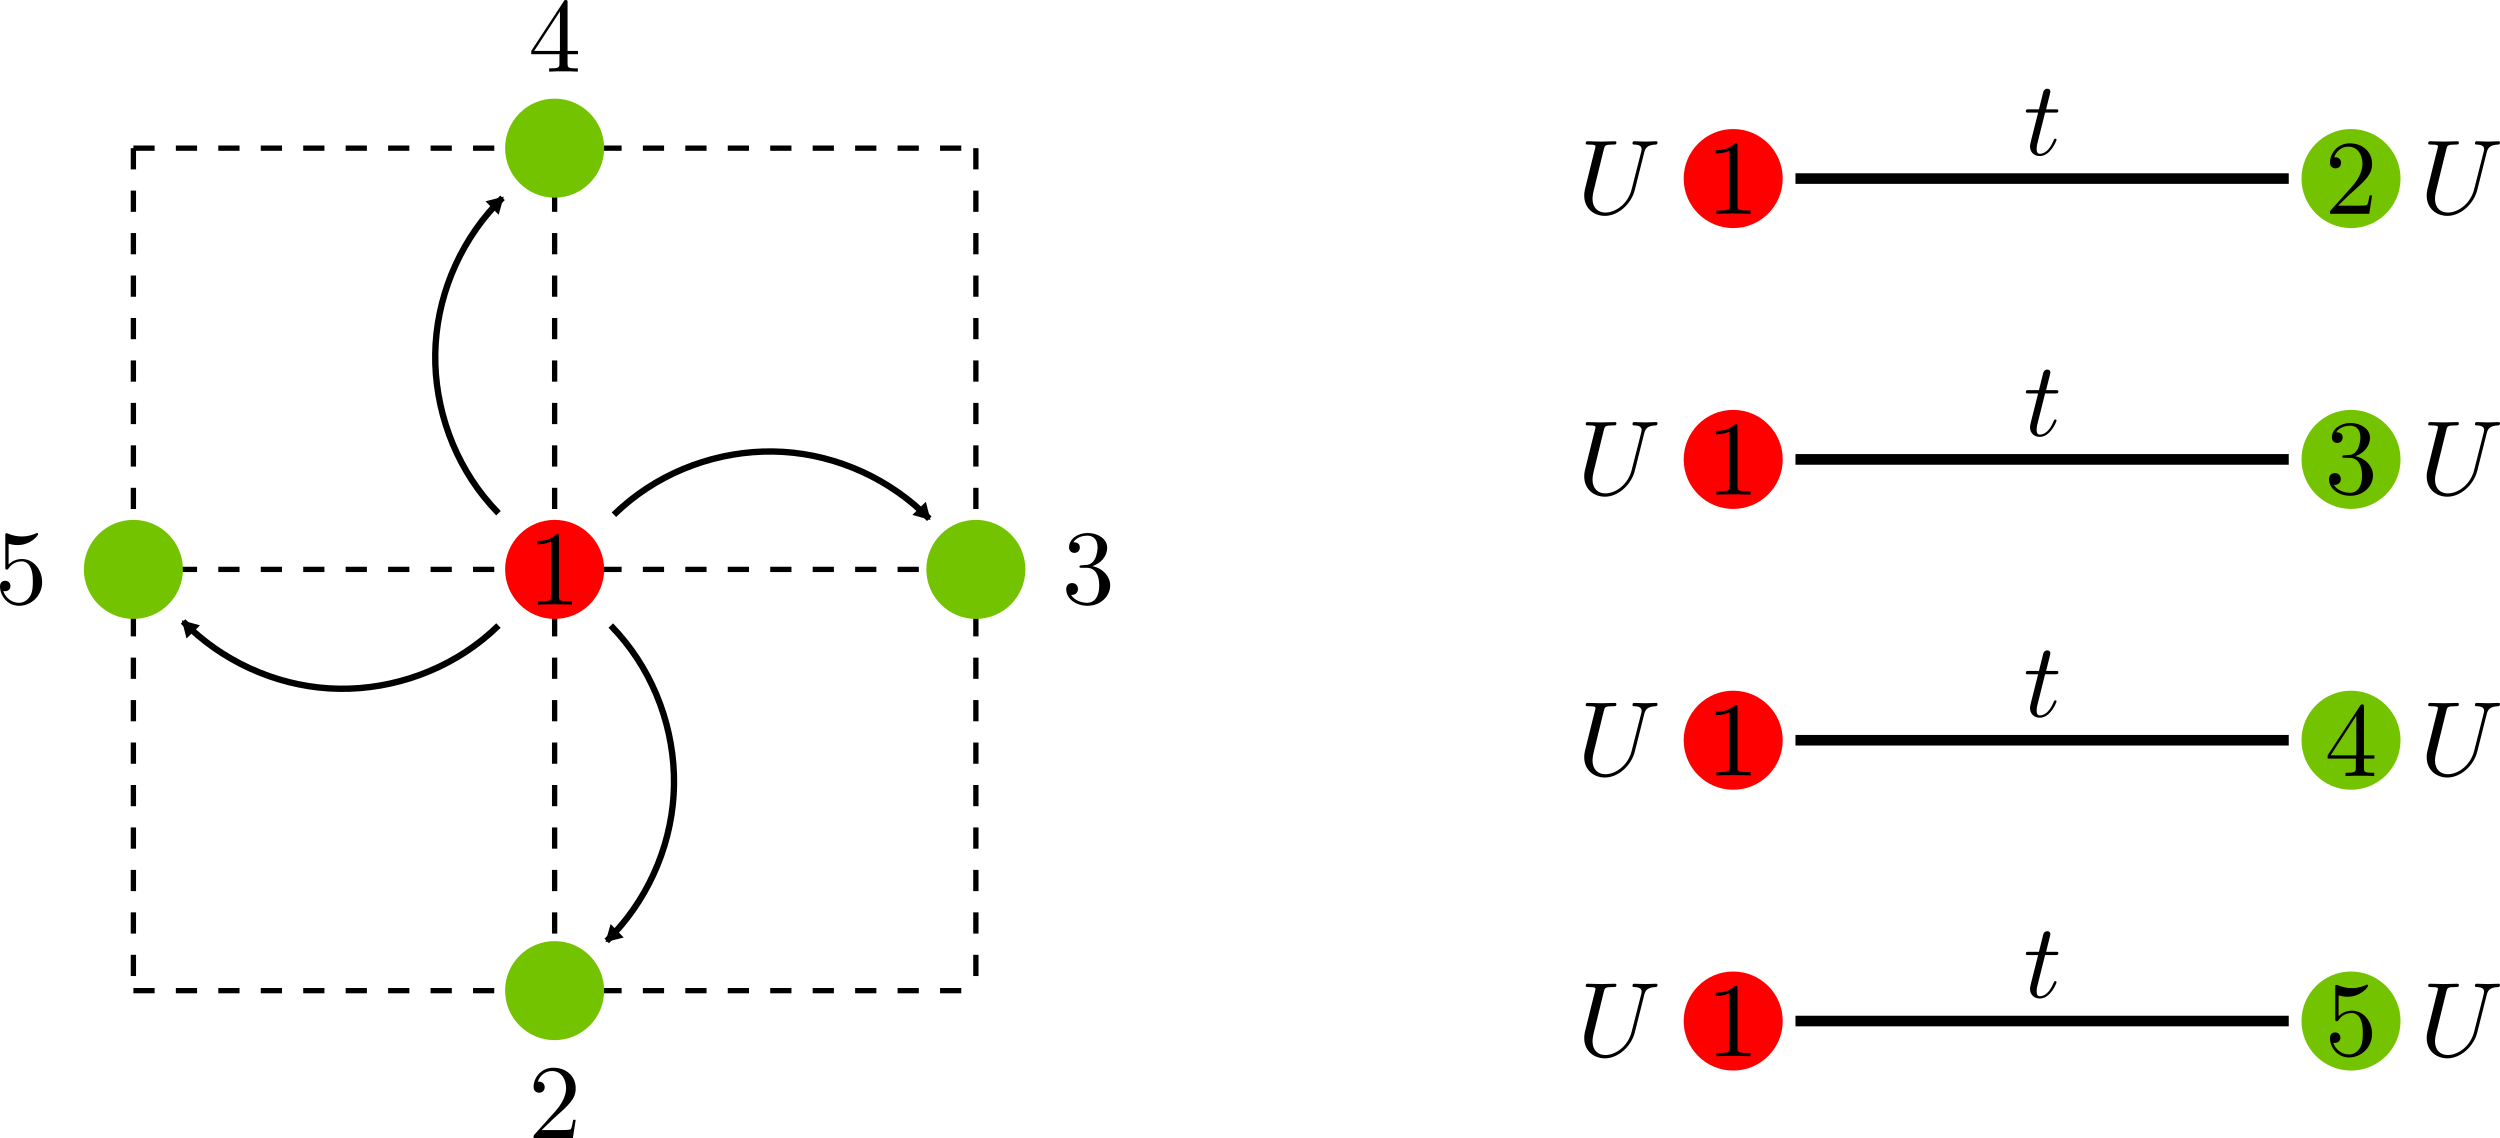 <?xml version="1.0" encoding="UTF-8" standalone="no"?>
<!-- Created with Inkscape (http://www.inkscape.org/) -->

<svg
   width="235.542mm"
   height="107.237mm"
   viewBox="0 0 235.542 107.237"
   version="1.1"
   id="svg5"
   sodipodi:docname="lattice_eff.svg"
   inkscape:export-filename="/home/abhirup/SIAM-to-Hubbard/lattice.png"
   inkscape:export-xdpi="300.07849"
   inkscape:export-ydpi="300.07849"
   inkscape:version="1.1 (c4e8f9ed74, 2021-05-24)"
   xmlns:inkscape="http://www.inkscape.org/namespaces/inkscape"
   xmlns:sodipodi="http://sodipodi.sourceforge.net/DTD/sodipodi-0.dtd"
   xmlns:xlink="http://www.w3.org/1999/xlink"
   xmlns="http://www.w3.org/2000/svg"
   xmlns:svg="http://www.w3.org/2000/svg">
  <sodipodi:namedview
     id="namedview7"
     pagecolor="#505050"
     bordercolor="#eeeeee"
     borderopacity="1"
     inkscape:pageshadow="0"
     inkscape:pageopacity="0"
     inkscape:pagecheckerboard="0"
     inkscape:document-units="mm"
     showgrid="false"
     inkscape:snap-object-midpoints="true"
     inkscape:zoom="0.5971411"
     inkscape:cx="441.26924"
     inkscape:cy="311.48417"
     inkscape:window-width="800"
     inkscape:window-height="574"
     inkscape:window-x="0"
     inkscape:window-y="26"
     inkscape:window-maximized="1"
     inkscape:current-layer="layer1"
     inkscape:snap-grids="true"
     inkscape:snap-global="true"
     inkscape:snap-center="true">
    <inkscape:grid
       type="xygrid"
       id="grid824"
       enabled="true"
       empspacing="150"
       originx="-74.554"
       originy="-453.772"
       dotted="false" />
  </sodipodi:namedview>
  <defs
     id="defs2">
    <inkscape:path-effect
       effect="spiro"
       id="path-effect2604"
       is_visible="true"
       lpeversion="1" />
    <inkscape:path-effect
       effect="spiro"
       id="path-effect2559"
       is_visible="true"
       lpeversion="1" />
    <inkscape:path-effect
       effect="spiro"
       id="path-effect2514"
       is_visible="true"
       lpeversion="1" />
    <linearGradient
       id="linearGradient15160"
       inkscape:swatch="solid">
      <stop
         style="stop-color:#ff0000;stop-opacity:1;"
         offset="0"
         id="stop15158" />
    </linearGradient>
    <inkscape:path-effect
       effect="spiro"
       id="path-effect5926"
       is_visible="true"
       lpeversion="1" />
    <inkscape:path-effect
       effect="spiro"
       id="path-effect4729"
       is_visible="true"
       lpeversion="1" />
    <inkscape:path-effect
       effect="spiro"
       id="path-effect4606"
       is_visible="true"
       lpeversion="1" />
    <inkscape:path-effect
       effect="spiro"
       id="path-effect4483"
       is_visible="true"
       lpeversion="1" />
    <inkscape:path-effect
       effect="spiro"
       id="path-effect4440"
       is_visible="true"
       lpeversion="1" />
    <inkscape:path-effect
       effect="spiro"
       id="path-effect4322"
       is_visible="true"
       lpeversion="1" />
    <inkscape:path-effect
       effect="spiro"
       id="path-effect4227"
       is_visible="true"
       lpeversion="1" />
    <inkscape:path-effect
       effect="spiro"
       id="path-effect4223"
       is_visible="true"
       lpeversion="1" />
    <inkscape:path-effect
       effect="spiro"
       id="path-effect1466"
       is_visible="true"
       lpeversion="1" />
    <marker
       style="overflow:visible"
       id="EmptyTriangleOutL"
       refX="0"
       refY="0"
       orient="auto"
       inkscape:stockid="EmptyTriangleOutL"
       inkscape:isstock="true">
      <path
         transform="matrix(0.8,0,0,0.8,-4.8,0)"
         style="fill:context-fill;fill-rule:evenodd;stroke:context-stroke;stroke-width:1pt"
         d="M 5.77,0 -2.88,5 V -5 Z"
         id="path1314" />
    </marker>
    <marker
       style="overflow:visible"
       id="TriangleInM"
       refX="0"
       refY="0"
       orient="auto"
       inkscape:stockid="TriangleInM"
       inkscape:isstock="true">
      <path
         transform="scale(-0.4)"
         style="fill:context-stroke;fill-rule:evenodd;stroke:context-stroke;stroke-width:1pt"
         d="M 5.77,0 -2.88,5 V -5 Z"
         id="path1290" />
    </marker>
    <inkscape:path-effect
       effect="spiro"
       id="path-effect1072"
       is_visible="true"
       lpeversion="1" />
    <g
       id="g7020">
      <symbol
         overflow="visible"
         id="symbol6502">
        <path
           style="stroke:none"
           d=""
           id="path1275" />
      </symbol>
      <symbol
         overflow="visible"
         id="symbol6237">
        <path
           style="stroke:none"
           d="m 2.047,-3.984 h 0.938 c 0.203,0 0.312,0 0.312,-0.203 0,-0.109 -0.109,-0.109 -0.281,-0.109 h -0.875 C 2.5,-5.719 2.547,-5.906 2.547,-5.969 c 0,-0.172 -0.125,-0.266 -0.297,-0.266 -0.031,0 -0.312,0 -0.391,0.359 L 1.469,-4.297 h -0.938 c -0.203,0 -0.297,0 -0.297,0.188 0,0.125 0.078,0.125 0.281,0.125 h 0.875 C 0.672,-1.156 0.625,-0.984 0.625,-0.812 0.625,-0.266 1,0.109 1.547,0.109 2.562,0.109 3.125,-1.344 3.125,-1.422 3.125,-1.531 3.047,-1.531 3.016,-1.531 2.922,-1.531 2.906,-1.5 2.859,-1.391 2.438,-0.344 1.906,-0.109 1.562,-0.109 c -0.203,0 -0.312,-0.125 -0.312,-0.453 0,-0.25 0.031,-0.312 0.062,-0.484 z m 0,0"
           id="path7482" />
      </symbol>
      <symbol
         overflow="visible"
         id="symbol1825">
        <path
           style="stroke:none"
           d="m 3.953,-3.781 c -0.172,0 -0.297,0 -0.438,0.125 -0.172,0.156 -0.188,0.328 -0.188,0.391 0,0.25 0.188,0.359 0.375,0.359 0.281,0 0.547,-0.25 0.547,-0.641 0,-0.484 -0.469,-0.859 -1.172,-0.859 -1.344,0 -2.672,1.422 -2.672,2.828 0,0.906 0.578,1.688 1.625,1.688 1.422,0 2.25,-1.062 2.25,-1.172 0,-0.062 -0.047,-0.141 -0.109,-0.141 -0.062,0 -0.078,0.031 -0.141,0.109 -0.781,0.984 -1.875,0.984 -1.984,0.984 -0.625,0 -0.906,-0.484 -0.906,-1.094 0,-0.406 0.203,-1.375 0.547,-1.984 0.312,-0.578 0.859,-1 1.406,-1 0.328,0 0.719,0.125 0.859,0.406 z m 0,0"
           id="path5873" />
      </symbol>
      <symbol
         overflow="visible"
         id="symbol3599">
        <path
           style="stroke:none"
           d=""
           id="path6730" />
      </symbol>
      <symbol
         overflow="visible"
         id="symbol1432">
        <path
           style="stroke:none"
           d="m 1.906,-2.906 c 0.109,0 0.172,0.016 0.391,0.062 0.219,0.062 0.391,0.109 0.516,0.109 0.281,0 0.297,-0.203 0.297,-0.266 0,-0.062 -0.016,-0.281 -0.297,-0.281 -0.125,0 -0.297,0.047 -0.516,0.109 -0.219,0.062 -0.281,0.062 -0.391,0.078 0.016,-0.25 0.062,-0.531 0.094,-0.75 0.031,-0.141 0.094,-0.5 0.094,-0.734 0,-0.219 -0.094,-0.328 -0.266,-0.328 -0.156,0 -0.281,0.078 -0.281,0.328 0,0.219 0.062,0.578 0.109,0.812 0.016,0.078 0.078,0.406 0.078,0.672 C 1.641,-3.109 1.562,-3.109 1.359,-3.172 1.141,-3.234 0.969,-3.281 0.844,-3.281 c -0.281,0 -0.312,0.219 -0.312,0.281 0,0.047 0.031,0.266 0.312,0.266 0.125,0 0.297,-0.047 0.516,-0.109 0.203,-0.047 0.281,-0.062 0.375,-0.062 0,0.172 -0.062,0.391 -0.094,0.531 -0.094,0.438 -0.094,0.484 -0.094,0.844 0,1.344 0.141,2.781 0.156,2.922 0.016,0.062 0.031,0.094 0.125,0.094 0.109,0 0.109,-0.031 0.125,-0.125 0,-0.016 0.047,-0.625 0.078,-1.047 0.031,-0.609 0.062,-1.219 0.062,-1.844 0,-0.359 0,-0.406 -0.094,-0.859 -0.016,-0.062 -0.078,-0.344 -0.094,-0.516 z m 0,0"
           id="path2947" />
      </symbol>
      <symbol
         overflow="visible"
         id="symbol9400">
        <path
           style="stroke:none"
           d=""
           id="path2557" />
      </symbol>
      <symbol
         overflow="visible"
         id="symbol3623">
        <path
           style="stroke:none"
           d="m 2.328,-4.438 c 0,-0.188 0,-0.188 -0.203,-0.188 -0.453,0.438 -1.078,0.438 -1.359,0.438 v 0.25 c 0.156,0 0.625,0 1,-0.188 v 3.547 c 0,0.234 0,0.328 -0.688,0.328 H 0.812 V 0 c 0.125,0 0.984,-0.031 1.234,-0.031 0.219,0 1.094,0.031 1.25,0.031 V -0.25 H 3.031 c -0.703,0 -0.703,-0.094 -0.703,-0.328 z m 0,0"
           id="path7679" />
      </symbol>
      <symbol
         overflow="visible"
         id="symbol4239">
        <path
           style="stroke:none"
           d="M 3.594,-2.219 C 3.594,-2.984 3.5,-3.547 3.188,-4.031 2.969,-4.344 2.531,-4.625 1.984,-4.625 c -1.625,0 -1.625,1.906 -1.625,2.406 0,0.5 0,2.359 1.625,2.359 1.609,0 1.609,-1.859 1.609,-2.359 z M 1.984,-0.062 c -0.328,0 -0.75,-0.188 -0.891,-0.75 C 1,-1.219 1,-1.797 1,-2.312 1,-2.828 1,-3.359 1.094,-3.734 1.25,-4.281 1.688,-4.438 1.984,-4.438 c 0.375,0 0.734,0.234 0.859,0.641 0.109,0.375 0.125,0.875 0.125,1.484 0,0.516 0,1.031 -0.094,1.469 -0.141,0.641 -0.609,0.781 -0.891,0.781 z m 0,0"
           id="path8098" />
      </symbol>
      <symbol
         overflow="visible"
         id="symbol8974">
        <path
           style="stroke:none"
           d=""
           id="path682" />
      </symbol>
      <symbol
         overflow="visible"
         id="symbol6521">
        <path
           style="stroke:none"
           d="m 4.078,-2.531 c 0.109,0 0.188,0 0.25,-0.047 0.094,-0.078 0.125,-0.188 0.125,-0.234 C 4.453,-3 4.266,-3 4.141,-3 H 2.359 C 1.25,-3 0.406,-1.906 0.406,-1.062 c 0,0.641 0.484,1.125 1.203,1.125 0.875,0 1.875,-0.781 1.875,-1.859 0,-0.109 0,-0.422 -0.203,-0.734 z M 1.609,-0.125 c -0.375,0 -0.688,-0.25 -0.688,-0.75 0,-0.203 0.125,-1.656 1.328,-1.656 0.344,0 0.719,0.141 0.719,0.656 0,0.141 -0.062,0.766 -0.406,1.234 C 2.266,-0.266 1.875,-0.125 1.609,-0.125 Z m 0,0"
           id="path2874" />
      </symbol>
    </g>
    <marker
       style="overflow:visible"
       id="EmptyTriangleOutL-3"
       refX="0"
       refY="0"
       orient="auto"
       inkscape:stockid="EmptyTriangleOutL"
       inkscape:isstock="true">
      <path
         transform="matrix(0.8,0,0,0.8,-4.8,0)"
         style="fill:context-fill;fill-rule:evenodd;stroke:context-stroke;stroke-width:1pt"
         d="M 5.77,0 -2.88,5 V -5 Z"
         id="path1314-6" />
    </marker>
    <g
       id="g4390">
      <symbol
         overflow="visible"
         id="symbol7033">
        <path
           style="stroke:none"
           d=""
           id="path1995" />
      </symbol>
      <symbol
         overflow="visible"
         id="symbol4639">
        <path
           style="stroke:none"
           d="m 2.047,-3.984 h 0.938 c 0.203,0 0.312,0 0.312,-0.203 0,-0.109 -0.109,-0.109 -0.281,-0.109 h -0.875 C 2.5,-5.719 2.547,-5.906 2.547,-5.969 c 0,-0.172 -0.125,-0.266 -0.297,-0.266 -0.031,0 -0.312,0 -0.391,0.359 L 1.469,-4.297 h -0.938 c -0.203,0 -0.297,0 -0.297,0.188 0,0.125 0.078,0.125 0.281,0.125 h 0.875 C 0.672,-1.156 0.625,-0.984 0.625,-0.812 0.625,-0.266 1,0.109 1.547,0.109 2.562,0.109 3.125,-1.344 3.125,-1.422 3.125,-1.531 3.047,-1.531 3.016,-1.531 2.922,-1.531 2.906,-1.5 2.859,-1.391 2.438,-0.344 1.906,-0.109 1.562,-0.109 c -0.203,0 -0.312,-0.125 -0.312,-0.453 0,-0.25 0.031,-0.312 0.062,-0.484 z m 0,0"
           id="path998" />
      </symbol>
      <symbol
         overflow="visible"
         id="symbol9205">
        <path
           style="stroke:none"
           d="m 3.953,-3.781 c -0.172,0 -0.297,0 -0.438,0.125 -0.172,0.156 -0.188,0.328 -0.188,0.391 0,0.25 0.188,0.359 0.375,0.359 0.281,0 0.547,-0.25 0.547,-0.641 0,-0.484 -0.469,-0.859 -1.172,-0.859 -1.344,0 -2.672,1.422 -2.672,2.828 0,0.906 0.578,1.688 1.625,1.688 1.422,0 2.25,-1.062 2.25,-1.172 0,-0.062 -0.047,-0.141 -0.109,-0.141 -0.062,0 -0.078,0.031 -0.141,0.109 -0.781,0.984 -1.875,0.984 -1.984,0.984 -0.625,0 -0.906,-0.484 -0.906,-1.094 0,-0.406 0.203,-1.375 0.547,-1.984 0.312,-0.578 0.859,-1 1.406,-1 0.328,0 0.719,0.125 0.859,0.406 z m 0,0"
           id="path1779" />
      </symbol>
      <symbol
         overflow="visible"
         id="symbol5431">
        <path
           style="stroke:none"
           d=""
           id="path2604" />
      </symbol>
      <symbol
         overflow="visible"
         id="symbol9885">
        <path
           style="stroke:none"
           d="m 1.906,-2.906 c 0.109,0 0.172,0.016 0.391,0.062 0.219,0.062 0.391,0.109 0.516,0.109 0.281,0 0.297,-0.203 0.297,-0.266 0,-0.062 -0.016,-0.281 -0.297,-0.281 -0.125,0 -0.297,0.047 -0.516,0.109 -0.219,0.062 -0.281,0.062 -0.391,0.078 0.016,-0.25 0.062,-0.531 0.094,-0.75 0.031,-0.141 0.094,-0.5 0.094,-0.734 0,-0.219 -0.094,-0.328 -0.266,-0.328 -0.156,0 -0.281,0.078 -0.281,0.328 0,0.219 0.062,0.578 0.109,0.812 0.016,0.078 0.078,0.406 0.078,0.672 C 1.641,-3.109 1.562,-3.109 1.359,-3.172 1.141,-3.234 0.969,-3.281 0.844,-3.281 c -0.281,0 -0.312,0.219 -0.312,0.281 0,0.047 0.031,0.266 0.312,0.266 0.125,0 0.297,-0.047 0.516,-0.109 0.203,-0.047 0.281,-0.062 0.375,-0.062 0,0.172 -0.062,0.391 -0.094,0.531 -0.094,0.438 -0.094,0.484 -0.094,0.844 0,1.344 0.141,2.781 0.156,2.922 0.016,0.062 0.031,0.094 0.125,0.094 0.109,0 0.109,-0.031 0.125,-0.125 0,-0.016 0.047,-0.625 0.078,-1.047 0.031,-0.609 0.062,-1.219 0.062,-1.844 0,-0.359 0,-0.406 -0.094,-0.859 -0.016,-0.062 -0.078,-0.344 -0.094,-0.516 z m 0,0"
           id="path2900" />
      </symbol>
      <symbol
         overflow="visible"
         id="symbol3241">
        <path
           style="stroke:none"
           d=""
           id="path8003" />
      </symbol>
      <symbol
         overflow="visible"
         id="symbol9484">
        <path
           style="stroke:none"
           d="M 3.516,-1.266 H 3.281 c -0.016,0.156 -0.094,0.562 -0.188,0.625 C 3.047,-0.594 2.516,-0.594 2.406,-0.594 H 1.125 c 0.734,-0.641 0.984,-0.844 1.391,-1.172 0.516,-0.406 1,-0.844 1,-1.5 0,-0.844 -0.734,-1.359 -1.625,-1.359 -0.859,0 -1.453,0.609 -1.453,1.25 0,0.344 0.297,0.391 0.375,0.391 0.156,0 0.359,-0.125 0.359,-0.375 0,-0.125 -0.047,-0.375 -0.406,-0.375 C 0.984,-4.219 1.453,-4.375 1.781,-4.375 c 0.703,0 1.062,0.547 1.062,1.109 0,0.609 -0.438,1.078 -0.656,1.328 L 0.516,-0.266 C 0.438,-0.203 0.438,-0.188 0.438,0 h 2.875 z m 0,0"
           id="path2764" />
      </symbol>
      <symbol
         overflow="visible"
         id="symbol9615">
        <path
           style="stroke:none"
           d="m 2.328,-4.438 c 0,-0.188 0,-0.188 -0.203,-0.188 -0.453,0.438 -1.078,0.438 -1.359,0.438 v 0.25 c 0.156,0 0.625,0 1,-0.188 v 3.547 c 0,0.234 0,0.328 -0.688,0.328 H 0.812 V 0 c 0.125,0 0.984,-0.031 1.234,-0.031 0.219,0 1.094,0.031 1.25,0.031 V -0.25 H 3.031 c -0.703,0 -0.703,-0.094 -0.703,-0.328 z m 0,0"
           id="path1122" />
      </symbol>
      <symbol
         overflow="visible"
         id="symbol6423">
        <path
           style="stroke:none"
           d=""
           id="path1263" />
      </symbol>
      <symbol
         overflow="visible"
         id="symbol6287">
        <path
           style="stroke:none"
           d="m 4.078,-2.531 c 0.109,0 0.188,0 0.25,-0.047 0.094,-0.078 0.125,-0.188 0.125,-0.234 C 4.453,-3 4.266,-3 4.141,-3 H 2.359 C 1.25,-3 0.406,-1.906 0.406,-1.062 c 0,0.641 0.484,1.125 1.203,1.125 0.875,0 1.875,-0.781 1.875,-1.859 0,-0.109 0,-0.422 -0.203,-0.734 z M 1.609,-0.125 c -0.375,0 -0.688,-0.25 -0.688,-0.75 0,-0.203 0.125,-1.656 1.328,-1.656 0.344,0 0.719,0.141 0.719,0.656 0,0.141 -0.062,0.766 -0.406,1.234 C 2.266,-0.266 1.875,-0.125 1.609,-0.125 Z m 0,0"
           id="path1924" />
      </symbol>
    </g>
    <marker
       style="overflow:visible"
       id="EmptyTriangleOutL-5"
       refX="0"
       refY="0"
       orient="auto"
       inkscape:stockid="EmptyTriangleOutL"
       inkscape:isstock="true">
      <path
         transform="matrix(0.8,0,0,0.8,-4.8,0)"
         style="fill:context-fill;fill-rule:evenodd;stroke:context-stroke;stroke-width:1pt"
         d="M 5.77,0 -2.88,5 V -5 Z"
         id="path1314-3" />
    </marker>
    <marker
       style="overflow:visible"
       id="EmptyTriangleOutL-3-5"
       refX="0"
       refY="0"
       orient="auto"
       inkscape:stockid="EmptyTriangleOutL"
       inkscape:isstock="true">
      <path
         transform="matrix(0.8,0,0,0.8,-4.8,0)"
         style="fill:context-fill;fill-rule:evenodd;stroke:context-stroke;stroke-width:1pt"
         d="M 5.77,0 -2.88,5 V -5 Z"
         id="path1314-6-6" />
    </marker>
    <marker
       style="overflow:visible"
       id="EmptyTriangleOutL-6"
       refX="0"
       refY="0"
       orient="auto"
       inkscape:stockid="EmptyTriangleOutL"
       inkscape:isstock="true">
      <path
         transform="matrix(0.8,0,0,0.8,-4.8,0)"
         style="fill:context-fill;fill-rule:evenodd;stroke:context-stroke;stroke-width:1pt"
         d="M 5.77,0 -2.88,5 V -5 Z"
         id="path1314-1" />
    </marker>
    <marker
       style="overflow:visible"
       id="EmptyTriangleOutL-6-5"
       refX="0"
       refY="0"
       orient="auto"
       inkscape:stockid="EmptyTriangleOutL"
       inkscape:isstock="true">
      <path
         transform="matrix(0.8,0,0,0.8,-4.8,0)"
         style="fill:context-fill;fill-rule:evenodd;stroke:context-stroke;stroke-width:1pt"
         d="M 5.77,0 -2.88,5 V -5 Z"
         id="path1314-1-4" />
    </marker>
    <marker
       style="overflow:visible"
       id="EmptyTriangleOutL-65"
       refX="0"
       refY="0"
       orient="auto"
       inkscape:stockid="EmptyTriangleOutL"
       inkscape:isstock="true">
      <path
         transform="matrix(0.8,0,0,0.8,-4.8,0)"
         style="fill:context-fill;fill-rule:evenodd;stroke:context-stroke;stroke-width:1pt"
         d="M 5.77,0 -2.88,5 V -5 Z"
         id="path1314-69" />
    </marker>
    <marker
       style="overflow:visible"
       id="EmptyTriangleOutL-7"
       refX="0"
       refY="0"
       orient="auto"
       inkscape:stockid="EmptyTriangleOutL"
       inkscape:isstock="true">
      <path
         transform="matrix(0.8,0,0,0.8,-4.8,0)"
         style="fill:context-fill;fill-rule:evenodd;stroke:context-stroke;stroke-width:1pt"
         d="M 5.77,0 -2.88,5 V -5 Z"
         id="path1314-4" />
    </marker>
    <g
       id="g8956">
      <symbol
         overflow="visible"
         id="symbol8109">
        <path
           style="stroke:none"
           d=""
           id="path8942" />
      </symbol>
      <symbol
         overflow="visible"
         id="symbol4108">
        <path
           style="stroke:none"
           d="M 3.484,-0.562 C 3.594,-0.156 3.953,0.109 4.375,0.109 4.719,0.109 4.953,-0.125 5.109,-0.438 5.281,-0.797 5.406,-1.406 5.406,-1.422 c 0,-0.109 -0.078,-0.109 -0.109,-0.109 -0.109,0 -0.109,0.047 -0.141,0.188 -0.141,0.562 -0.328,1.234 -0.75,1.234 -0.203,0 -0.312,-0.125 -0.312,-0.453 0,-0.219 0.125,-0.688 0.203,-1.047 L 4.578,-2.688 C 4.609,-2.828 4.703,-3.203 4.75,-3.359 4.797,-3.594 4.891,-3.969 4.891,-4.031 c 0,-0.172 -0.141,-0.266 -0.281,-0.266 -0.047,0 -0.312,0.016 -0.391,0.344 -0.188,0.734 -0.625,2.484 -0.75,3 -0.016,0.047 -0.406,0.844 -1.141,0.844 -0.516,0 -0.609,-0.453 -0.609,-0.812 0,-0.562 0.281,-1.344 0.531,-2.031 0.125,-0.312 0.172,-0.453 0.172,-0.641 0,-0.438 -0.312,-0.812 -0.812,-0.812 -0.953,0 -1.312,1.453 -1.312,1.531 0,0.109 0.094,0.109 0.109,0.109 0.109,0 0.109,-0.031 0.156,-0.188 0.25,-0.859 0.641,-1.234 1.016,-1.234 0.094,0 0.25,0.016 0.25,0.328 0,0.234 -0.109,0.531 -0.172,0.672 -0.375,1 -0.578,1.609 -0.578,2.094 0,0.953 0.688,1.203 1.219,1.203 0.656,0 1.016,-0.453 1.188,-0.672 z m 0,0"
           id="path1899" />
      </symbol>
      <symbol
         overflow="visible"
         id="symbol7608">
        <path
           style="stroke:none"
           d="m 0.875,-0.594 c -0.031,0.156 -0.094,0.391 -0.094,0.438 0,0.172 0.141,0.266 0.297,0.266 0.125,0 0.297,-0.078 0.375,-0.281 0,-0.016 0.125,-0.484 0.188,-0.734 l 0.219,-0.891 C 1.906,-2.031 1.969,-2.25 2.031,-2.469 c 0.031,-0.172 0.109,-0.469 0.125,-0.5 0.141,-0.312 0.672,-1.219 1.625,-1.219 0.453,0 0.531,0.375 0.531,0.703 0,0.609 -0.484,1.891 -0.641,2.312 C 3.578,-0.938 3.562,-0.812 3.562,-0.703 c 0,0.469 0.359,0.812 0.828,0.812 0.938,0 1.297,-1.453 1.297,-1.531 0,-0.109 -0.078,-0.109 -0.109,-0.109 -0.109,0 -0.109,0.031 -0.156,0.188 -0.203,0.672 -0.531,1.234 -1.016,1.234 -0.172,0 -0.234,-0.094 -0.234,-0.328 0,-0.25 0.078,-0.484 0.172,-0.703 0.188,-0.531 0.609,-1.625 0.609,-2.203 0,-0.656 -0.422,-1.062 -1.141,-1.062 -0.906,0 -1.391,0.641 -1.562,0.875 -0.047,-0.562 -0.453,-0.875 -0.922,-0.875 -0.453,0 -0.641,0.391 -0.734,0.562 C 0.422,-3.5 0.297,-2.906 0.297,-2.875 c 0,0.109 0.094,0.109 0.109,0.109 0.109,0 0.109,-0.016 0.172,-0.234 0.172,-0.703 0.375,-1.188 0.734,-1.188 0.188,0 0.297,0.125 0.297,0.453 0,0.219 -0.031,0.328 -0.156,0.844 z m 0,0"
           id="path6864" />
      </symbol>
      <symbol
         overflow="visible"
         id="symbol298">
        <path
           style="stroke:none"
           d=""
           id="path851" />
      </symbol>
      <symbol
         overflow="visible"
         id="symbol6592">
        <path
           style="stroke:none"
           d="M 2.5,-6.922 1.156,-5.562 1.328,-5.391 2.5,-6.406 3.641,-5.391 3.812,-5.562 Z m 0,0"
           id="path5105" />
      </symbol>
      <symbol
         overflow="visible"
         id="symbol7098">
        <path
           style="stroke:none"
           d=""
           id="path3308" />
      </symbol>
      <symbol
         overflow="visible"
         id="symbol4494">
        <path
           style="stroke:none"
           d="m 2.328,-4.438 c 0,-0.188 0,-0.188 -0.203,-0.188 -0.453,0.438 -1.078,0.438 -1.359,0.438 v 0.25 c 0.156,0 0.625,0 1,-0.188 v 3.547 c 0,0.234 0,0.328 -0.688,0.328 H 0.812 V 0 c 0.125,0 0.984,-0.031 1.234,-0.031 0.219,0 1.094,0.031 1.25,0.031 V -0.25 H 3.031 c -0.703,0 -0.703,-0.094 -0.703,-0.328 z m 0,0"
           id="path3493" />
      </symbol>
      <symbol
         overflow="visible"
         id="symbol7212">
        <path
           style="stroke:none"
           d=""
           id="path8365" />
      </symbol>
      <symbol
         overflow="visible"
         id="symbol7072">
        <path
           style="stroke:none"
           d="m 2.203,-3.812 c 0.609,0.844 1.5,0.984 1.547,0.984 0.094,0 0.094,-0.094 0.094,-0.172 0,-0.078 0,-0.141 -0.094,-0.156 C 3.469,-3.234 2.5,-3.484 2.156,-4.688 2.125,-4.797 2.109,-4.844 2.047,-4.844 1.984,-4.844 1.953,-4.797 1.938,-4.75 1.859,-4.453 1.594,-3.5 0.391,-3.188 0.25,-3.156 0.234,-3.141 0.234,-3 c 0,0.078 0,0.172 0.094,0.172 0.047,0 0.938,-0.141 1.547,-0.984 v 4.891 c 0,0.109 0,0.281 0.156,0.281 0.172,0 0.172,-0.172 0.172,-0.281 z m 0,0"
           id="path7360" />
      </symbol>
      <symbol
         overflow="visible"
         id="symbol8789">
        <path
           style="stroke:none"
           d="m 2.203,-4.562 c 0,-0.109 0,-0.281 -0.156,-0.281 C 1.875,-4.844 1.875,-4.672 1.875,-4.562 v 4.891 c -0.609,-0.844 -1.5,-0.984 -1.547,-0.984 -0.094,0 -0.094,0.094 -0.094,0.172 0,0.078 0,0.141 0.094,0.156 0.219,0.062 0.641,0.188 1.031,0.562 C 1.766,0.625 1.875,1.031 1.938,1.203 c 0.016,0.094 0.031,0.156 0.109,0.156 0.062,0 0.078,-0.047 0.109,-0.188 0.188,-0.625 0.656,-1.234 1.531,-1.469 0.141,-0.031 0.156,-0.047 0.156,-0.188 0,-0.078 0,-0.172 -0.094,-0.172 -0.047,0 -0.938,0.141 -1.547,0.984 z m 0,0"
           id="path854" />
      </symbol>
    </g>
    <g
       id="g3915">
      <symbol
         overflow="visible"
         id="symbol7082">
        <path
           style="stroke:none"
           d=""
           id="path2641" />
      </symbol>
      <symbol
         overflow="visible"
         id="symbol8897">
        <path
           style="stroke:none"
           d="m 1.719,-2.75 h 0.703 c 0.141,0 0.219,0 0.219,-0.156 C 2.641,-3 2.562,-3 2.438,-3 H 1.781 l 0.25,-1.031 C 2.047,-4.062 2.062,-4.109 2.062,-4.125 c 0,-0.141 -0.109,-0.234 -0.25,-0.234 -0.172,0 -0.266,0.125 -0.328,0.297 C 1.438,-3.875 1.531,-4.219 1.219,-3 H 0.516 c -0.125,0 -0.219,0 -0.219,0.156 C 0.297,-2.75 0.375,-2.75 0.5,-2.75 H 1.156 L 0.75,-1.109 C 0.703,-0.938 0.641,-0.688 0.641,-0.594 c 0,0.406 0.359,0.656 0.75,0.656 0.781,0 1.219,-0.969 1.219,-1.062 0,-0.094 -0.094,-0.094 -0.109,-0.094 -0.094,0 -0.094,0.016 -0.156,0.141 -0.188,0.438 -0.547,0.828 -0.922,0.828 -0.156,0 -0.25,-0.094 -0.25,-0.344 0,-0.062 0.031,-0.219 0.047,-0.281 z m 0,0"
           id="path6345" />
      </symbol>
      <symbol
         overflow="visible"
         id="symbol7122">
        <path
           style="stroke:none"
           d="m 4.156,-4.219 c 0.062,-0.25 0.078,-0.297 0.469,-0.297 0.078,0 0.172,0 0.172,-0.141 0,-0.078 -0.047,-0.109 -0.094,-0.109 -0.172,0 -0.594,0.031 -0.766,0.031 -0.141,0 -0.375,0 -0.531,0 -0.172,-0.016 -0.375,-0.031 -0.547,-0.031 -0.047,0 -0.156,0 -0.156,0.156 0,0.094 0.062,0.094 0.266,0.094 0.172,0 0.188,0 0.375,0.016 0.203,0.031 0.219,0.047 0.219,0.125 0,0.047 0,0.062 -0.031,0.172 l -0.797,3.188 C 2.594,-0.5 2.156,-0.062 1.703,-0.062 1.609,-0.062 1.156,-0.078 1,-0.422 c 0.406,0 0.5,-0.328 0.5,-0.453 0,-0.188 -0.172,-0.297 -0.328,-0.297 -0.188,0 -0.469,0.156 -0.469,0.547 0,0.453 0.438,0.766 1.016,0.766 0.688,0 1.453,-0.438 1.641,-1.141 z m 0,0"
           id="path9514" />
      </symbol>
      <symbol
         overflow="visible"
         id="symbol4603">
        <path
           style="stroke:none"
           d=""
           id="path1031" />
      </symbol>
      <symbol
         overflow="visible"
         id="symbol4899">
        <path
           style="stroke:none"
           d="m 3.078,-0.812 v -0.219 h -0.625 v -2.188 c 0,-0.125 0,-0.156 -0.141,-0.156 -0.094,0 -0.094,0 -0.156,0.078 L 0.312,-1.031 v 0.219 h 1.656 v 0.391 c 0,0.156 0,0.203 -0.422,0.203 h -0.188 V 0 c 0.234,-0.016 0.562,-0.016 0.859,-0.016 0.281,0 0.609,0 0.844,0.016 V -0.219 H 2.891 c -0.438,0 -0.438,-0.047 -0.438,-0.203 V -0.812 Z m -1.062,-2.031 v 1.812 h -1.469 z m 0,0"
           id="path9020" />
      </symbol>
      <symbol
         overflow="visible"
         id="symbol1691">
        <path
           style="stroke:none"
           d="m 1.641,-1.656 c 0.469,0 0.766,0.297 0.766,0.781 0,0.516 -0.312,0.781 -0.75,0.781 -0.062,0 -0.656,0 -0.906,-0.266 0.203,-0.031 0.266,-0.172 0.266,-0.297 0,-0.188 -0.141,-0.312 -0.312,-0.312 -0.156,0 -0.297,0.109 -0.297,0.328 0,0.516 0.578,0.75 1.266,0.75 0.812,0 1.312,-0.5 1.312,-0.984 0,-0.406 -0.359,-0.75 -0.922,-0.875 0.594,-0.203 0.75,-0.578 0.75,-0.859 0,-0.406 -0.5,-0.703 -1.125,-0.703 -0.625,0 -1.109,0.25 -1.109,0.703 0,0.234 0.188,0.297 0.281,0.297 0.141,0 0.281,-0.109 0.281,-0.297 0,-0.109 -0.062,-0.25 -0.234,-0.281 C 1.109,-3.109 1.562,-3.125 1.672,-3.125 c 0.359,0 0.609,0.172 0.609,0.516 0,0.297 -0.188,0.75 -0.703,0.781 -0.141,0 -0.156,0 -0.297,0.016 -0.047,0 -0.109,0 -0.109,0.078 0,0.078 0.047,0.078 0.141,0.078 z m 0,0"
           id="path3475" />
      </symbol>
      <symbol
         overflow="visible"
         id="symbol7947">
        <path
           style="stroke:none"
           d=""
           id="path9271" />
      </symbol>
      <symbol
         overflow="visible"
         id="symbol8362">
        <path
           style="stroke:none"
           d="M 2.5,-6.922 1.156,-5.562 1.328,-5.391 2.5,-6.406 3.641,-5.391 3.812,-5.562 Z m 0,0"
           id="path6186" />
      </symbol>
      <symbol
         overflow="visible"
         id="symbol3847">
        <path
           style="stroke:none"
           d=""
           id="path374" />
      </symbol>
      <symbol
         overflow="visible"
         id="symbol3188">
        <path
           style="stroke:none"
           d="m 0.875,-0.594 c -0.031,0.156 -0.094,0.391 -0.094,0.438 0,0.172 0.141,0.266 0.297,0.266 0.125,0 0.297,-0.078 0.375,-0.281 0,-0.016 0.125,-0.484 0.188,-0.734 l 0.219,-0.891 C 1.906,-2.031 1.969,-2.25 2.031,-2.469 c 0.031,-0.172 0.109,-0.469 0.125,-0.5 0.141,-0.312 0.672,-1.219 1.625,-1.219 0.453,0 0.531,0.375 0.531,0.703 0,0.609 -0.484,1.891 -0.641,2.312 C 3.578,-0.938 3.562,-0.812 3.562,-0.703 c 0,0.469 0.359,0.812 0.828,0.812 0.938,0 1.297,-1.453 1.297,-1.531 0,-0.109 -0.078,-0.109 -0.109,-0.109 -0.109,0 -0.109,0.031 -0.156,0.188 -0.203,0.672 -0.531,1.234 -1.016,1.234 -0.172,0 -0.234,-0.094 -0.234,-0.328 0,-0.25 0.078,-0.484 0.172,-0.703 0.188,-0.531 0.609,-1.625 0.609,-2.203 0,-0.656 -0.422,-1.062 -1.141,-1.062 -0.906,0 -1.391,0.641 -1.562,0.875 -0.047,-0.562 -0.453,-0.875 -0.922,-0.875 -0.453,0 -0.641,0.391 -0.734,0.562 C 0.422,-3.5 0.297,-2.906 0.297,-2.875 c 0,0.109 0.094,0.109 0.109,0.109 0.109,0 0.109,-0.016 0.172,-0.234 0.172,-0.703 0.375,-1.188 0.734,-1.188 0.188,0 0.297,0.125 0.297,0.453 0,0.219 -0.031,0.328 -0.156,0.844 z m 0,0"
           id="path2213" />
      </symbol>
      <symbol
         overflow="visible"
         id="symbol4599">
        <path
           style="stroke:none"
           d=""
           id="path4520" />
      </symbol>
      <symbol
         overflow="visible"
         id="symbol6939">
        <path
           style="stroke:none"
           d="m 2.328,-4.438 c 0,-0.188 0,-0.188 -0.203,-0.188 -0.453,0.438 -1.078,0.438 -1.359,0.438 v 0.25 c 0.156,0 0.625,0 1,-0.188 v 3.547 c 0,0.234 0,0.328 -0.688,0.328 H 0.812 V 0 c 0.125,0 0.984,-0.031 1.234,-0.031 0.219,0 1.094,0.031 1.25,0.031 V -0.25 H 3.031 c -0.703,0 -0.703,-0.094 -0.703,-0.328 z m 0,0"
           id="path1797" />
      </symbol>
      <symbol
         overflow="visible"
         id="symbol2927">
        <path
           style="stroke:none"
           d=""
           id="path7805" />
      </symbol>
      <symbol
         overflow="visible"
         id="symbol624">
        <path
           style="stroke:none"
           d="m 2.203,-3.812 c 0.609,0.844 1.5,0.984 1.547,0.984 0.094,0 0.094,-0.094 0.094,-0.172 0,-0.078 0,-0.141 -0.094,-0.156 C 3.469,-3.234 2.5,-3.484 2.156,-4.688 2.125,-4.797 2.109,-4.844 2.047,-4.844 1.984,-4.844 1.953,-4.797 1.938,-4.75 1.859,-4.453 1.594,-3.5 0.391,-3.188 0.25,-3.156 0.234,-3.141 0.234,-3 c 0,0.078 0,0.172 0.094,0.172 0.047,0 0.938,-0.141 1.547,-0.984 v 4.891 c 0,0.109 0,0.281 0.156,0.281 0.172,0 0.172,-0.172 0.172,-0.281 z m 0,0"
           id="path2344" />
      </symbol>
      <symbol
         overflow="visible"
         id="symbol3395">
        <path
           style="stroke:none"
           d="m 2.203,-4.562 c 0,-0.109 0,-0.281 -0.156,-0.281 C 1.875,-4.844 1.875,-4.672 1.875,-4.562 v 4.891 c -0.609,-0.844 -1.5,-0.984 -1.547,-0.984 -0.094,0 -0.094,0.094 -0.094,0.172 0,0.078 0,0.141 0.094,0.156 0.219,0.062 0.641,0.188 1.031,0.562 C 1.766,0.625 1.875,1.031 1.938,1.203 c 0.016,0.094 0.031,0.156 0.109,0.156 0.062,0 0.078,-0.047 0.109,-0.188 0.188,-0.625 0.656,-1.234 1.531,-1.469 0.141,-0.031 0.156,-0.047 0.156,-0.188 0,-0.078 0,-0.172 -0.094,-0.172 -0.047,0 -0.938,0.141 -1.547,0.984 z m 0,0"
           id="path6827" />
      </symbol>
    </g>
    <g
       id="g925">
      <symbol
         overflow="visible"
         id="symbol3549">
        <path
           style="stroke:none"
           d=""
           id="path6279" />
      </symbol>
      <symbol
         overflow="visible"
         id="symbol4497">
        <path
           style="stroke:none"
           d="m 2.938,-1.641 v 0.859 c 0,0.359 -0.031,0.469 -0.766,0.469 H 1.969 V 0 C 2.375,-0.031 2.891,-0.031 3.312,-0.031 c 0.422,0 0.938,0 1.359,0.031 v -0.312 h -0.219 c -0.734,0 -0.75,-0.109 -0.75,-0.469 V -1.641 H 4.688 v -0.312 H 3.703 v -4.531 c 0,-0.203 0,-0.266 -0.172,-0.266 -0.078,0 -0.109,0 -0.188,0.125 l -3.062,4.672 v 0.312 z m 0.047,-0.312 H 0.562 l 2.422,-3.719 z m 0,0"
           id="path9398" />
      </symbol>
      <symbol
         overflow="visible"
         id="symbol7552">
        <path
           style="stroke:none"
           d="M 4.688,-2.141 C 4.688,-3.406 3.703,-4.469 2.5,-4.469 c -1.25,0 -2.219,1.094 -2.219,2.328 0,1.297 1.031,2.25 2.203,2.25 1.203,0 2.203,-0.984 2.203,-2.25 z m -2.188,2 c -0.438,0 -0.875,-0.203 -1.141,-0.672 -0.25,-0.438 -0.25,-1.047 -0.25,-1.406 0,-0.391 0,-0.922 0.234,-1.359 C 1.609,-4.031 2.078,-4.25 2.484,-4.25 c 0.438,0 0.859,0.219 1.125,0.656 0.266,0.422 0.266,1 0.266,1.375 0,0.359 0,0.906 -0.219,1.344 C 3.422,-0.422 2.984,-0.141 2.5,-0.141 Z m 0,0"
           id="path9217" />
      </symbol>
      <symbol
         overflow="visible"
         id="symbol9072">
        <path
           style="stroke:none"
           d="M 1.672,-3.312 V -4.406 L 0.281,-4.297 v 0.312 c 0.703,0 0.781,0.062 0.781,0.562 V -0.75 c 0,0.438 -0.109,0.438 -0.781,0.438 V 0 c 0.391,-0.016 0.859,-0.031 1.141,-0.031 0.391,0 0.859,0 1.266,0.031 V -0.312 H 2.469 c -0.734,0 -0.75,-0.109 -0.75,-0.469 V -2.312 c 0,-0.984 0.422,-1.875 1.172,-1.875 0.062,0 0.094,0 0.109,0.016 -0.031,0 -0.234,0.125 -0.234,0.391 0,0.266 0.219,0.422 0.438,0.422 0.172,0 0.422,-0.125 0.422,-0.438 0,-0.312 -0.312,-0.609 -0.734,-0.609 -0.734,0 -1.094,0.672 -1.219,1.094 z m 0,0"
           id="path9538" />
      </symbol>
      <symbol
         overflow="visible"
         id="symbol892">
        <path
           style="stroke:none"
           d="m 3.781,-0.547 v 0.656 L 5.25,0 v -0.312 c -0.688,0 -0.781,-0.062 -0.781,-0.562 V -6.922 L 3.047,-6.812 V -6.5 c 0.688,0 0.766,0.062 0.766,0.562 v 2.156 c -0.281,-0.359 -0.719,-0.625 -1.25,-0.625 -1.172,0 -2.219,0.984 -2.219,2.266 0,1.266 0.969,2.25 2.109,2.25 0.641,0 1.078,-0.344 1.328,-0.656 z m 0,-2.672 v 2.047 c 0,0.172 0,0.188 -0.109,0.359 C 3.375,-0.328 2.938,-0.109 2.5,-0.109 2.047,-0.109 1.688,-0.375 1.453,-0.75 1.203,-1.156 1.172,-1.719 1.172,-2.141 1.172,-2.5 1.188,-3.094 1.469,-3.547 1.688,-3.859 2.062,-4.188 2.609,-4.188 c 0.344,0 0.766,0.156 1.062,0.594 0.109,0.172 0.109,0.188 0.109,0.375 z m 0,0"
           id="path9714" />
      </symbol>
      <symbol
         overflow="visible"
         id="symbol5362">
        <path
           style="stroke:none"
           d="M 1.109,-2.516 C 1.172,-4 2.016,-4.25 2.359,-4.25 c 1.016,0 1.125,1.344 1.125,1.734 z m 0,0.219 h 2.781 c 0.219,0 0.25,0 0.25,-0.219 0,-0.984 -0.547,-1.953 -1.781,-1.953 -1.156,0 -2.078,1.031 -2.078,2.281 0,1.328 1.047,2.297 2.188,2.297 C 3.688,0.109 4.141,-1 4.141,-1.188 4.141,-1.281 4.062,-1.312 4,-1.312 c -0.078,0 -0.109,0.062 -0.125,0.141 -0.344,1.031 -1.25,1.031 -1.344,1.031 -0.5,0 -0.891,-0.297 -1.125,-0.672 -0.297,-0.469 -0.297,-1.125 -0.297,-1.484 z m 0,0"
           id="path2154" />
      </symbol>
      <symbol
         overflow="visible"
         id="symbol9071">
        <path
           style="stroke:none"
           d="m 1.719,-3.75 v -0.656 l -1.438,0.109 v 0.312 c 0.703,0 0.781,0.062 0.781,0.5 v 4.656 C 1.062,1.625 0.953,1.625 0.281,1.625 V 1.938 C 0.625,1.922 1.141,1.906 1.391,1.906 c 0.281,0 0.781,0.016 1.125,0.031 V 1.625 C 1.859,1.625 1.75,1.625 1.75,1.172 V -0.594 c 0.047,0.172 0.469,0.703 1.219,0.703 1.188,0 2.219,-0.984 2.219,-2.266 0,-1.266 -0.953,-2.25 -2.078,-2.25 -0.781,0 -1.203,0.438 -1.391,0.656 z M 1.75,-1.141 v -2.219 C 2.031,-3.875 2.516,-4.156 3.031,-4.156 c 0.734,0 1.328,0.875 1.328,2 0,1.203 -0.688,2.047 -1.422,2.047 -0.406,0 -0.781,-0.203 -1.047,-0.609 C 1.75,-0.922 1.75,-0.938 1.75,-1.141 Z m 0,0"
           id="path9016" />
      </symbol>
      <symbol
         overflow="visible"
         id="symbol3402">
        <path
           style="stroke:none"
           d="m 1.719,-3.984 h 1.438 v -0.312 H 1.719 V -6.125 h -0.25 c 0,0.812 -0.297,1.875 -1.281,1.922 v 0.219 h 0.844 v 2.75 c 0,1.219 0.938,1.344 1.297,1.344 0.703,0 0.984,-0.703 0.984,-1.344 v -0.562 h -0.25 V -1.25 c 0,0.734 -0.297,1.109 -0.672,1.109 -0.672,0 -0.672,-0.906 -0.672,-1.078 z m 0,0"
           id="path1325" />
      </symbol>
      <symbol
         overflow="visible"
         id="symbol6286">
        <path
           style="stroke:none"
           d="M 3.891,-0.781 V 0.109 L 5.328,0 V -0.312 C 4.641,-0.312 4.562,-0.375 4.562,-0.875 v -3.531 l -1.469,0.109 v 0.312 c 0.688,0 0.781,0.062 0.781,0.562 v 1.766 c 0,0.875 -0.484,1.547 -1.219,1.547 -0.828,0 -0.875,-0.469 -0.875,-0.984 v -3.312 L 0.312,-4.297 v 0.312 c 0.781,0 0.781,0.031 0.781,0.906 v 1.5 c 0,0.781 0,1.688 1.516,1.688 0.562,0 1,-0.281 1.281,-0.891 z m 0,0"
           id="path4105" />
      </symbol>
      <symbol
         overflow="visible"
         id="symbol2514">
        <path
           style="stroke:none"
           d="m 1.719,-3.766 v -3.156 L 0.281,-6.812 V -6.5 c 0.703,0 0.781,0.062 0.781,0.562 V 0 h 0.25 c 0,-0.016 0.078,-0.156 0.359,-0.625 0.141,0.234 0.562,0.734 1.297,0.734 1.188,0 2.219,-0.984 2.219,-2.266 0,-1.266 -0.969,-2.25 -2.109,-2.25 -0.781,0 -1.203,0.469 -1.359,0.641 z m 0.031,2.625 V -3.188 c 0,-0.188 0,-0.203 0.109,-0.359 C 2.25,-4.109 2.797,-4.188 3.031,-4.188 c 0.453,0 0.812,0.266 1.047,0.641 0.266,0.406 0.281,0.969 0.281,1.391 0,0.359 -0.016,0.953 -0.297,1.406 -0.219,0.312 -0.594,0.641 -1.125,0.641 -0.453,0 -0.812,-0.234 -1.047,-0.609 C 1.75,-0.922 1.75,-0.953 1.75,-1.141 Z m 0,0"
           id="path754" />
      </symbol>
      <symbol
         overflow="visible"
         id="symbol9273">
        <path
           style="stroke:none"
           d="m 3.312,-0.75 c 0.047,0.391 0.312,0.812 0.781,0.812 0.219,0 0.828,-0.141 0.828,-0.953 v -0.562 h -0.25 v 0.562 c 0,0.578 -0.25,0.641 -0.359,0.641 -0.328,0 -0.375,-0.453 -0.375,-0.5 v -1.984 c 0,-0.422 0,-0.812 -0.359,-1.188 C 3.188,-4.312 2.688,-4.469 2.219,-4.469 c -0.828,0 -1.516,0.469 -1.516,1.125 0,0.297 0.203,0.469 0.469,0.469 0.281,0 0.453,-0.203 0.453,-0.453 0,-0.125 -0.047,-0.453 -0.516,-0.453 C 1.391,-4.141 1.875,-4.25 2.188,-4.25 c 0.5,0 1.062,0.391 1.062,1.281 v 0.359 c -0.516,0.031 -1.203,0.062 -1.828,0.359 -0.75,0.344 -1,0.859 -1,1.297 0,0.812 0.969,1.062 1.594,1.062 0.656,0 1.109,-0.406 1.297,-0.859 z M 3.25,-2.391 v 1 c 0,0.938 -0.719,1.281 -1.172,1.281 -0.484,0 -0.891,-0.344 -0.891,-0.844 0,-0.547 0.422,-1.375 2.062,-1.438 z m 0,0"
           id="path1545" />
      </symbol>
      <symbol
         overflow="visible"
         id="symbol5323">
        <path
           style="stroke:none"
           d="M 1.766,-4.406 0.375,-4.297 v 0.312 c 0.641,0 0.734,0.062 0.734,0.547 V -0.75 c 0,0.438 -0.109,0.438 -0.781,0.438 V 0 C 0.641,-0.016 1.188,-0.031 1.422,-0.031 1.781,-0.031 2.125,-0.016 2.469,0 v -0.312 c -0.672,0 -0.703,-0.047 -0.703,-0.438 z m 0.031,-1.734 c 0,-0.312 -0.234,-0.531 -0.516,-0.531 -0.312,0 -0.531,0.266 -0.531,0.531 0,0.266 0.219,0.531 0.531,0.531 0.281,0 0.516,-0.219 0.516,-0.531 z m 0,0"
           id="path4904" />
      </symbol>
      <symbol
         overflow="visible"
         id="symbol2665">
        <path
           style="stroke:none"
           d="M 1.094,-3.422 V -0.75 c 0,0.438 -0.109,0.438 -0.781,0.438 V 0 c 0.359,-0.016 0.859,-0.031 1.141,-0.031 0.25,0 0.766,0.016 1.109,0.031 v -0.312 c -0.672,0 -0.781,0 -0.781,-0.438 V -2.594 C 1.781,-3.625 2.5,-4.188 3.125,-4.188 c 0.641,0 0.75,0.531 0.75,1.109 V -0.75 c 0,0.438 -0.109,0.438 -0.781,0.438 V 0 c 0.344,-0.016 0.859,-0.031 1.125,-0.031 0.25,0 0.781,0.016 1.109,0.031 v -0.312 c -0.516,0 -0.766,0 -0.766,-0.297 v -1.906 c 0,-0.859 0,-1.156 -0.312,-1.516 -0.141,-0.172 -0.469,-0.375 -1.047,-0.375 C 2.469,-4.406 2,-3.984 1.719,-3.359 V -4.406 L 0.312,-4.297 v 0.312 c 0.703,0 0.781,0.062 0.781,0.562 z m 0,0"
           id="path9511" />
      </symbol>
      <symbol
         overflow="visible"
         id="symbol4004">
        <path
           style="stroke:none"
           d=""
           id="path4137" />
      </symbol>
      <symbol
         overflow="visible"
         id="symbol2120">
        <path
           style="stroke:none"
           d="M 1.406,-2.75 H 2.484 V -3 H 1.406 v -1.281 h -0.25 c 0,0.625 -0.281,1.312 -0.953,1.328 V -2.75 H 0.844 v 1.875 c 0,0.781 0.594,0.938 0.984,0.938 0.469,0 0.781,-0.391 0.781,-0.938 V -1.266 H 2.375 v 0.375 c 0,0.484 -0.219,0.734 -0.5,0.734 -0.469,0 -0.469,-0.578 -0.469,-0.703 z m 0,0"
           id="path4316" />
      </symbol>
      <symbol
         overflow="visible"
         id="symbol8647">
        <path
           style="stroke:none"
           d="m 3.594,-2.109 c 0,-0.609 -0.297,-0.969 -1.047,-0.969 -0.625,0 -0.969,0.375 -1.125,0.641 V -4.844 L 0.375,-4.766 v 0.25 c 0.469,0 0.531,0.062 0.531,0.391 v 3.578 C 0.906,-0.25 0.828,-0.25 0.375,-0.25 V 0 C 0.391,0 0.875,-0.031 1.172,-0.031 1.422,-0.031 1.906,0 1.969,0 v -0.25 c -0.453,0 -0.516,0 -0.516,-0.297 V -1.812 c 0,-0.719 0.578,-1.062 1.031,-1.062 0.484,0 0.547,0.375 0.547,0.734 v 1.594 C 3.031,-0.25 2.969,-0.25 2.516,-0.25 V 0 C 2.531,0 3.016,-0.031 3.312,-0.031 3.562,-0.031 4.047,0 4.109,0 v -0.25 c -0.453,0 -0.516,0 -0.516,-0.297 z m 0,0"
           id="path795" />
      </symbol>
    </g>
    <g
       id="g4159">
      <symbol
         overflow="visible"
         id="symbol5665">
        <path
           style="stroke:none"
           d=""
           id="path4160" />
      </symbol>
      <symbol
         overflow="visible"
         id="symbol1975">
        <path
           style="stroke:none"
           d="m 2.938,-1.641 v 0.859 c 0,0.359 -0.031,0.469 -0.766,0.469 H 1.969 V 0 C 2.375,-0.031 2.891,-0.031 3.312,-0.031 c 0.422,0 0.938,0 1.359,0.031 v -0.312 h -0.219 c -0.734,0 -0.75,-0.109 -0.75,-0.469 V -1.641 H 4.688 v -0.312 H 3.703 v -4.531 c 0,-0.203 0,-0.266 -0.172,-0.266 -0.078,0 -0.109,0 -0.188,0.125 l -3.062,4.672 v 0.312 z m 0.047,-0.312 H 0.562 l 2.422,-3.719 z m 0,0"
           id="path1601" />
      </symbol>
      <symbol
         overflow="visible"
         id="symbol4422">
        <path
           style="stroke:none"
           d="M 4.688,-2.141 C 4.688,-3.406 3.703,-4.469 2.5,-4.469 c -1.25,0 -2.219,1.094 -2.219,2.328 0,1.297 1.031,2.25 2.203,2.25 1.203,0 2.203,-0.984 2.203,-2.25 z m -2.188,2 c -0.438,0 -0.875,-0.203 -1.141,-0.672 -0.25,-0.438 -0.25,-1.047 -0.25,-1.406 0,-0.391 0,-0.922 0.234,-1.359 C 1.609,-4.031 2.078,-4.25 2.484,-4.25 c 0.438,0 0.859,0.219 1.125,0.656 0.266,0.422 0.266,1 0.266,1.375 0,0.359 0,0.906 -0.219,1.344 C 3.422,-0.422 2.984,-0.141 2.5,-0.141 Z m 0,0"
           id="path357" />
      </symbol>
      <symbol
         overflow="visible"
         id="symbol9453">
        <path
           style="stroke:none"
           d="M 1.672,-3.312 V -4.406 L 0.281,-4.297 v 0.312 c 0.703,0 0.781,0.062 0.781,0.562 V -0.75 c 0,0.438 -0.109,0.438 -0.781,0.438 V 0 c 0.391,-0.016 0.859,-0.031 1.141,-0.031 0.391,0 0.859,0 1.266,0.031 V -0.312 H 2.469 c -0.734,0 -0.75,-0.109 -0.75,-0.469 V -2.312 c 0,-0.984 0.422,-1.875 1.172,-1.875 0.062,0 0.094,0 0.109,0.016 -0.031,0 -0.234,0.125 -0.234,0.391 0,0.266 0.219,0.422 0.438,0.422 0.172,0 0.422,-0.125 0.422,-0.438 0,-0.312 -0.312,-0.609 -0.734,-0.609 -0.734,0 -1.094,0.672 -1.219,1.094 z m 0,0"
           id="path4636" />
      </symbol>
      <symbol
         overflow="visible"
         id="symbol8964">
        <path
           style="stroke:none"
           d="m 3.781,-0.547 v 0.656 L 5.25,0 v -0.312 c -0.688,0 -0.781,-0.062 -0.781,-0.562 V -6.922 L 3.047,-6.812 V -6.5 c 0.688,0 0.766,0.062 0.766,0.562 v 2.156 c -0.281,-0.359 -0.719,-0.625 -1.25,-0.625 -1.172,0 -2.219,0.984 -2.219,2.266 0,1.266 0.969,2.25 2.109,2.25 0.641,0 1.078,-0.344 1.328,-0.656 z m 0,-2.672 v 2.047 c 0,0.172 0,0.188 -0.109,0.359 C 3.375,-0.328 2.938,-0.109 2.5,-0.109 2.047,-0.109 1.688,-0.375 1.453,-0.75 1.203,-1.156 1.172,-1.719 1.172,-2.141 1.172,-2.5 1.188,-3.094 1.469,-3.547 1.688,-3.859 2.062,-4.188 2.609,-4.188 c 0.344,0 0.766,0.156 1.062,0.594 0.109,0.172 0.109,0.188 0.109,0.375 z m 0,0"
           id="path9558" />
      </symbol>
      <symbol
         overflow="visible"
         id="symbol5185">
        <path
           style="stroke:none"
           d="M 1.109,-2.516 C 1.172,-4 2.016,-4.25 2.359,-4.25 c 1.016,0 1.125,1.344 1.125,1.734 z m 0,0.219 h 2.781 c 0.219,0 0.25,0 0.25,-0.219 0,-0.984 -0.547,-1.953 -1.781,-1.953 -1.156,0 -2.078,1.031 -2.078,2.281 0,1.328 1.047,2.297 2.188,2.297 C 3.688,0.109 4.141,-1 4.141,-1.188 4.141,-1.281 4.062,-1.312 4,-1.312 c -0.078,0 -0.109,0.062 -0.125,0.141 -0.344,1.031 -1.25,1.031 -1.344,1.031 -0.5,0 -0.891,-0.297 -1.125,-0.672 -0.297,-0.469 -0.297,-1.125 -0.297,-1.484 z m 0,0"
           id="path5273" />
      </symbol>
      <symbol
         overflow="visible"
         id="symbol7492">
        <path
           style="stroke:none"
           d="m 1.719,-3.75 v -0.656 l -1.438,0.109 v 0.312 c 0.703,0 0.781,0.062 0.781,0.5 v 4.656 C 1.062,1.625 0.953,1.625 0.281,1.625 V 1.938 C 0.625,1.922 1.141,1.906 1.391,1.906 c 0.281,0 0.781,0.016 1.125,0.031 V 1.625 C 1.859,1.625 1.75,1.625 1.75,1.172 V -0.594 c 0.047,0.172 0.469,0.703 1.219,0.703 1.188,0 2.219,-0.984 2.219,-2.266 0,-1.266 -0.953,-2.25 -2.078,-2.25 -0.781,0 -1.203,0.438 -1.391,0.656 z M 1.75,-1.141 v -2.219 C 2.031,-3.875 2.516,-4.156 3.031,-4.156 c 0.734,0 1.328,0.875 1.328,2 0,1.203 -0.688,2.047 -1.422,2.047 -0.406,0 -0.781,-0.203 -1.047,-0.609 C 1.75,-0.922 1.75,-0.938 1.75,-1.141 Z m 0,0"
           id="path4560" />
      </symbol>
      <symbol
         overflow="visible"
         id="symbol6547">
        <path
           style="stroke:none"
           d="m 1.719,-3.984 h 1.438 v -0.312 H 1.719 V -6.125 h -0.25 c 0,0.812 -0.297,1.875 -1.281,1.922 v 0.219 h 0.844 v 2.75 c 0,1.219 0.938,1.344 1.297,1.344 0.703,0 0.984,-0.703 0.984,-1.344 v -0.562 h -0.25 V -1.25 c 0,0.734 -0.297,1.109 -0.672,1.109 -0.672,0 -0.672,-0.906 -0.672,-1.078 z m 0,0"
           id="path8800" />
      </symbol>
      <symbol
         overflow="visible"
         id="symbol8111">
        <path
           style="stroke:none"
           d="M 3.891,-0.781 V 0.109 L 5.328,0 V -0.312 C 4.641,-0.312 4.562,-0.375 4.562,-0.875 v -3.531 l -1.469,0.109 v 0.312 c 0.688,0 0.781,0.062 0.781,0.562 v 1.766 c 0,0.875 -0.484,1.547 -1.219,1.547 -0.828,0 -0.875,-0.469 -0.875,-0.984 v -3.312 L 0.312,-4.297 v 0.312 c 0.781,0 0.781,0.031 0.781,0.906 v 1.5 c 0,0.781 0,1.688 1.516,1.688 0.562,0 1,-0.281 1.281,-0.891 z m 0,0"
           id="path3403" />
      </symbol>
      <symbol
         overflow="visible"
         id="symbol685">
        <path
           style="stroke:none"
           d="m 1.719,-3.766 v -3.156 L 0.281,-6.812 V -6.5 c 0.703,0 0.781,0.062 0.781,0.562 V 0 h 0.25 c 0,-0.016 0.078,-0.156 0.359,-0.625 0.141,0.234 0.562,0.734 1.297,0.734 1.188,0 2.219,-0.984 2.219,-2.266 0,-1.266 -0.969,-2.25 -2.109,-2.25 -0.781,0 -1.203,0.469 -1.359,0.641 z m 0.031,2.625 V -3.188 c 0,-0.188 0,-0.203 0.109,-0.359 C 2.25,-4.109 2.797,-4.188 3.031,-4.188 c 0.453,0 0.812,0.266 1.047,0.641 0.266,0.406 0.281,0.969 0.281,1.391 0,0.359 -0.016,0.953 -0.297,1.406 -0.219,0.312 -0.594,0.641 -1.125,0.641 -0.453,0 -0.812,-0.234 -1.047,-0.609 C 1.75,-0.922 1.75,-0.953 1.75,-1.141 Z m 0,0"
           id="path1973" />
      </symbol>
      <symbol
         overflow="visible"
         id="symbol3705">
        <path
           style="stroke:none"
           d="m 3.312,-0.75 c 0.047,0.391 0.312,0.812 0.781,0.812 0.219,0 0.828,-0.141 0.828,-0.953 v -0.562 h -0.25 v 0.562 c 0,0.578 -0.25,0.641 -0.359,0.641 -0.328,0 -0.375,-0.453 -0.375,-0.5 v -1.984 c 0,-0.422 0,-0.812 -0.359,-1.188 C 3.188,-4.312 2.688,-4.469 2.219,-4.469 c -0.828,0 -1.516,0.469 -1.516,1.125 0,0.297 0.203,0.469 0.469,0.469 0.281,0 0.453,-0.203 0.453,-0.453 0,-0.125 -0.047,-0.453 -0.516,-0.453 C 1.391,-4.141 1.875,-4.25 2.188,-4.25 c 0.5,0 1.062,0.391 1.062,1.281 v 0.359 c -0.516,0.031 -1.203,0.062 -1.828,0.359 -0.75,0.344 -1,0.859 -1,1.297 0,0.812 0.969,1.062 1.594,1.062 0.656,0 1.109,-0.406 1.297,-0.859 z M 3.25,-2.391 v 1 c 0,0.938 -0.719,1.281 -1.172,1.281 -0.484,0 -0.891,-0.344 -0.891,-0.844 0,-0.547 0.422,-1.375 2.062,-1.438 z m 0,0"
           id="path292" />
      </symbol>
      <symbol
         overflow="visible"
         id="symbol2068">
        <path
           style="stroke:none"
           d="M 1.766,-4.406 0.375,-4.297 v 0.312 c 0.641,0 0.734,0.062 0.734,0.547 V -0.75 c 0,0.438 -0.109,0.438 -0.781,0.438 V 0 C 0.641,-0.016 1.188,-0.031 1.422,-0.031 1.781,-0.031 2.125,-0.016 2.469,0 v -0.312 c -0.672,0 -0.703,-0.047 -0.703,-0.438 z m 0.031,-1.734 c 0,-0.312 -0.234,-0.531 -0.516,-0.531 -0.312,0 -0.531,0.266 -0.531,0.531 0,0.266 0.219,0.531 0.531,0.531 0.281,0 0.516,-0.219 0.516,-0.531 z m 0,0"
           id="path7859" />
      </symbol>
      <symbol
         overflow="visible"
         id="symbol1699">
        <path
           style="stroke:none"
           d="M 1.094,-3.422 V -0.75 c 0,0.438 -0.109,0.438 -0.781,0.438 V 0 c 0.359,-0.016 0.859,-0.031 1.141,-0.031 0.25,0 0.766,0.016 1.109,0.031 v -0.312 c -0.672,0 -0.781,0 -0.781,-0.438 V -2.594 C 1.781,-3.625 2.5,-4.188 3.125,-4.188 c 0.641,0 0.75,0.531 0.75,1.109 V -0.75 c 0,0.438 -0.109,0.438 -0.781,0.438 V 0 c 0.344,-0.016 0.859,-0.031 1.125,-0.031 0.25,0 0.781,0.016 1.109,0.031 v -0.312 c -0.516,0 -0.766,0 -0.766,-0.297 v -1.906 c 0,-0.859 0,-1.156 -0.312,-1.516 -0.141,-0.172 -0.469,-0.375 -1.047,-0.375 C 2.469,-4.406 2,-3.984 1.719,-3.359 V -4.406 L 0.312,-4.297 v 0.312 c 0.703,0 0.781,0.062 0.781,0.562 z m 0,0"
           id="path4351" />
      </symbol>
      <symbol
         overflow="visible"
         id="symbol737">
        <path
           style="stroke:none"
           d=""
           id="path2859" />
      </symbol>
      <symbol
         overflow="visible"
         id="symbol5537">
        <path
           style="stroke:none"
           d="M 1.406,-2.75 H 2.484 V -3 H 1.406 v -1.281 h -0.25 c 0,0.625 -0.281,1.312 -0.953,1.328 V -2.75 H 0.844 v 1.875 c 0,0.781 0.594,0.938 0.984,0.938 0.469,0 0.781,-0.391 0.781,-0.938 V -1.266 H 2.375 v 0.375 c 0,0.484 -0.219,0.734 -0.5,0.734 -0.469,0 -0.469,-0.578 -0.469,-0.703 z m 0,0"
           id="path2369" />
      </symbol>
      <symbol
         overflow="visible"
         id="symbol939">
        <path
           style="stroke:none"
           d="m 3.594,-2.109 c 0,-0.609 -0.297,-0.969 -1.047,-0.969 -0.625,0 -0.969,0.375 -1.125,0.641 V -4.844 L 0.375,-4.766 v 0.25 c 0.469,0 0.531,0.062 0.531,0.391 v 3.578 C 0.906,-0.25 0.828,-0.25 0.375,-0.25 V 0 C 0.391,0 0.875,-0.031 1.172,-0.031 1.422,-0.031 1.906,0 1.969,0 v -0.25 c -0.453,0 -0.516,0 -0.516,-0.297 V -1.812 c 0,-0.719 0.578,-1.062 1.031,-1.062 0.484,0 0.547,0.375 0.547,0.734 v 1.594 C 3.031,-0.25 2.969,-0.25 2.516,-0.25 V 0 C 2.531,0 3.016,-0.031 3.312,-0.031 3.562,-0.031 4.047,0 4.109,0 v -0.25 c -0.453,0 -0.516,0 -0.516,-0.297 z m 0,0"
           id="path3365" />
      </symbol>
    </g>
    <marker
       style="overflow:visible"
       id="EmptyTriangleOutL-36"
       refX="0"
       refY="0"
       orient="auto"
       inkscape:stockid="EmptyTriangleOutL"
       inkscape:isstock="true">
      <path
         transform="matrix(0.8,0,0,0.8,-4.8,0)"
         style="fill:context-fill;fill-rule:evenodd;stroke:context-stroke;stroke-width:1pt"
         d="M 5.77,0 -2.88,5 V -5 Z"
         id="path1314-7" />
    </marker>
    <marker
       style="overflow:visible"
       id="EmptyTriangleOutL-36-3"
       refX="0"
       refY="0"
       orient="auto"
       inkscape:stockid="EmptyTriangleOutL"
       inkscape:isstock="true">
      <path
         transform="matrix(0.8,0,0,0.8,-4.8,0)"
         style="fill:context-fill;fill-rule:evenodd;stroke:context-stroke;stroke-width:1pt"
         d="M 5.77,0 -2.88,5 V -5 Z"
         id="path1314-7-5" />
    </marker>
    <marker
       style="overflow:visible"
       id="EmptyTriangleOutL-36-3-2"
       refX="0"
       refY="0"
       orient="auto"
       inkscape:stockid="EmptyTriangleOutL"
       inkscape:isstock="true">
      <path
         transform="matrix(0.8,0,0,0.8,-4.8,0)"
         style="fill:context-fill;fill-rule:evenodd;stroke:context-stroke;stroke-width:1pt"
         d="M 5.77,0 -2.88,5 V -5 Z"
         id="path1314-7-5-9" />
    </marker>
    <g
       id="g8960">
      <symbol
         overflow="visible"
         id="symbol6904">
        <path
           style="stroke:none"
           d=""
           id="path3023" />
      </symbol>
      <symbol
         overflow="visible"
         id="symbol363">
        <path
           style="stroke:none"
           d="m 2.938,-6.375 c 0,-0.25 0,-0.266 -0.234,-0.266 C 2.078,-6 1.203,-6 0.891,-6 v 0.312 c 0.203,0 0.781,0 1.297,-0.266 v 5.172 c 0,0.359 -0.031,0.469 -0.922,0.469 h -0.312 V 0 c 0.344,-0.031 1.203,-0.031 1.609,-0.031 0.391,0 1.266,0 1.609,0.031 v -0.312 h -0.312 c -0.906,0 -0.922,-0.109 -0.922,-0.469 z m 0,0"
           id="path4644" />
      </symbol>
    </g>
    <g
       id="g3925">
      <symbol
         overflow="visible"
         id="symbol670">
        <path
           style="stroke:none"
           d=""
           id="path6955" />
      </symbol>
      <symbol
         overflow="visible"
         id="symbol5852">
        <path
           style="stroke:none"
           d="m 1.266,-0.766 1.062,-1.031 c 1.547,-1.375 2.141,-1.906 2.141,-2.906 0,-1.141 -0.891,-1.938 -2.109,-1.938 -1.125,0 -1.859,0.922 -1.859,1.812 0,0.547 0.5,0.547 0.531,0.547 0.172,0 0.516,-0.109 0.516,-0.531 0,-0.25 -0.188,-0.516 -0.531,-0.516 -0.078,0 -0.094,0 -0.125,0.016 0.219,-0.656 0.766,-1.016 1.344,-1.016 0.906,0 1.328,0.812 1.328,1.625 C 3.562,-3.906 3.078,-3.125 2.516,-2.5 l -1.906,2.125 C 0.5,-0.266 0.5,-0.234 0.5,0 H 4.203 L 4.469,-1.734 H 4.234 C 4.172,-1.438 4.109,-1 4,-0.844 3.938,-0.766 3.281,-0.766 3.062,-0.766 Z m 0,0"
           id="path7342" />
      </symbol>
    </g>
    <g
       id="g7821">
      <symbol
         overflow="visible"
         id="symbol9825">
        <path
           style="stroke:none"
           d=""
           id="path2773" />
      </symbol>
      <symbol
         overflow="visible"
         id="symbol4121">
        <path
           style="stroke:none"
           d="m 2.891,-3.516 c 0.812,-0.266 1.391,-0.953 1.391,-1.75 0,-0.812 -0.875,-1.375 -1.828,-1.375 -1,0 -1.766,0.594 -1.766,1.359 0,0.328 0.219,0.516 0.516,0.516 0.297,0 0.5,-0.219 0.5,-0.516 0,-0.484 -0.469,-0.484 -0.609,-0.484 0.297,-0.5 0.953,-0.625 1.312,-0.625 0.422,0 0.969,0.219 0.969,1.109 0,0.125 -0.031,0.703 -0.281,1.141 C 2.797,-3.656 2.453,-3.625 2.203,-3.625 2.125,-3.609 1.891,-3.594 1.812,-3.594 c -0.078,0.016 -0.141,0.031 -0.141,0.125 0,0.109 0.062,0.109 0.234,0.109 h 0.438 c 0.812,0 1.188,0.672 1.188,1.656 0,1.359 -0.688,1.641 -1.125,1.641 -0.438,0 -1.188,-0.172 -1.531,-0.75 0.344,0.047 0.656,-0.172 0.656,-0.547 0,-0.359 -0.266,-0.562 -0.547,-0.562 -0.25,0 -0.562,0.141 -0.562,0.578 0,0.906 0.922,1.562 2.016,1.562 1.219,0 2.125,-0.906 2.125,-1.922 0,-0.812 -0.641,-1.594 -1.672,-1.812 z m 0,0"
           id="path1129" />
      </symbol>
    </g>
    <g
       id="g1163">
      <symbol
         overflow="visible"
         id="symbol7804">
        <path
           style="stroke:none"
           d=""
           id="path404" />
      </symbol>
      <symbol
         overflow="visible"
         id="symbol9657">
        <path
           style="stroke:none"
           d="m 2.938,-1.641 v 0.859 c 0,0.359 -0.031,0.469 -0.766,0.469 H 1.969 V 0 C 2.375,-0.031 2.891,-0.031 3.312,-0.031 c 0.422,0 0.938,0 1.359,0.031 v -0.312 h -0.219 c -0.734,0 -0.75,-0.109 -0.75,-0.469 V -1.641 H 4.688 v -0.312 H 3.703 v -4.531 c 0,-0.203 0,-0.266 -0.172,-0.266 -0.078,0 -0.109,0 -0.188,0.125 l -3.062,4.672 v 0.312 z m 0.047,-0.312 H 0.562 l 2.422,-3.719 z m 0,0"
           id="path573" />
      </symbol>
    </g>
    <g
       id="g4041">
      <symbol
         overflow="visible"
         id="symbol1">
        <path
           style="stroke:none"
           d=""
           id="path6110" />
      </symbol>
      <symbol
         overflow="visible"
         id="symbol7915">
        <path
           style="stroke:none"
           d="m 4.469,-2 c 0,-1.188 -0.812,-2.188 -1.891,-2.188 -0.469,0 -0.906,0.156 -1.266,0.516 V -5.625 c 0.203,0.062 0.531,0.125 0.844,0.125 1.234,0 1.938,-0.906 1.938,-1.031 0,-0.062 -0.031,-0.109 -0.109,-0.109 0,0 -0.031,0 -0.078,0.031 C 3.703,-6.516 3.219,-6.312 2.547,-6.312 2.156,-6.312 1.688,-6.391 1.219,-6.594 1.141,-6.625 1.125,-6.625 1.109,-6.625 1,-6.625 1,-6.547 1,-6.391 V -3.438 c 0,0.172 0,0.25 0.141,0.25 0.078,0 0.094,-0.016 0.141,-0.078 C 1.391,-3.422 1.75,-3.969 2.562,-3.969 c 0.516,0 0.766,0.453 0.844,0.641 0.156,0.375 0.188,0.75 0.188,1.25 0,0.359 0,0.953 -0.25,1.375 C 3.109,-0.312 2.734,-0.062 2.281,-0.062 c -0.719,0 -1.297,-0.531 -1.469,-1.109 0.031,0 0.062,0.016 0.172,0.016 0.328,0 0.5,-0.25 0.5,-0.484 0,-0.25 -0.172,-0.5 -0.5,-0.5 C 0.844,-2.141 0.5,-2.062 0.5,-1.609 0.5,-0.75 1.188,0.219 2.297,0.219 3.453,0.219 4.469,-0.734 4.469,-2 Z m 0,0"
           id="path2460" />
      </symbol>
    </g>
    <g
       id="g4374">
      <symbol
         overflow="visible"
         id="symbol9266">
        <path
           style="stroke:none"
           d=""
           id="path5712" />
      </symbol>
      <symbol
         overflow="visible"
         id="symbol4179">
        <path
           style="stroke:none"
           d="M 6.328,-5.766 C 6.438,-6.172 6.609,-6.469 7.406,-6.5 c 0.047,0 0.172,-0.016 0.172,-0.203 0,0 0,-0.109 -0.125,-0.109 -0.328,0 -0.688,0.031 -1.016,0.031 -0.344,0 -0.719,-0.031 -1.047,-0.031 -0.062,0 -0.172,0 -0.172,0.203 C 5.219,-6.5 5.312,-6.5 5.391,-6.5 c 0.578,0.016 0.688,0.219 0.688,0.438 0,0.031 -0.031,0.188 -0.031,0.203 l -0.906,3.562 C 4.812,-0.953 3.656,-0.094 2.656,-0.094 c -0.672,0 -1.203,-0.438 -1.203,-1.297 0,-0.016 0,-0.328 0.109,-0.766 L 2.516,-6.047 C 2.609,-6.406 2.625,-6.5 3.359,-6.5 c 0.266,0 0.344,0 0.344,-0.203 0,-0.109 -0.109,-0.109 -0.141,-0.109 -0.281,0 -1,0.031 -1.281,0.031 -0.281,0 -1,-0.031 -1.281,-0.031 -0.078,0 -0.188,0 -0.188,0.203 C 0.812,-6.5 0.891,-6.5 1.094,-6.5 c 0.016,0 0.203,0 0.375,0.016 0.172,0.031 0.266,0.031 0.266,0.172 0,0.047 -0.109,0.469 -0.172,0.703 l -0.219,0.875 C 1.25,-4.344 0.781,-2.469 0.734,-2.266 0.672,-2 0.672,-1.844 0.672,-1.688 c 0,1.203 0.906,1.906 1.953,1.906 1.25,0 2.484,-1.125 2.812,-2.438 z m 0,0"
           id="path3460" />
      </symbol>
    </g>
    <g
       id="g9332">
      <symbol
         overflow="visible"
         id="symbol2949">
        <path
           style="stroke:none"
           d=""
           id="path5071" />
      </symbol>
      <symbol
         overflow="visible"
         id="symbol6412">
        <path
           style="stroke:none"
           d="m 2.047,-3.984 h 0.938 c 0.203,0 0.312,0 0.312,-0.203 0,-0.109 -0.109,-0.109 -0.281,-0.109 h -0.875 C 2.5,-5.719 2.547,-5.906 2.547,-5.969 c 0,-0.172 -0.125,-0.266 -0.297,-0.266 -0.031,0 -0.312,0 -0.391,0.359 L 1.469,-4.297 h -0.938 c -0.203,0 -0.297,0 -0.297,0.188 0,0.125 0.078,0.125 0.281,0.125 h 0.875 C 0.672,-1.156 0.625,-0.984 0.625,-0.812 0.625,-0.266 1,0.109 1.547,0.109 2.562,0.109 3.125,-1.344 3.125,-1.422 3.125,-1.531 3.047,-1.531 3.016,-1.531 2.922,-1.531 2.906,-1.5 2.859,-1.391 2.438,-0.344 1.906,-0.109 1.562,-0.109 c -0.203,0 -0.312,-0.125 -0.312,-0.453 0,-0.25 0.031,-0.312 0.062,-0.484 z m 0,0"
           id="path6226" />
      </symbol>
    </g>
  </defs>
  <g
     inkscape:label="Layer 1"
     inkscape:groupmode="layer"
     id="layer1"
     transform="translate(-74.554,-453.77)">
    <path
       d="m 87.122,467.729 v 79.375 m 39.687,-79.375 v 79.375 m 39.688,-79.375 v 79.375 m -79.375,-79.375 79.375,1e-5 m -79.375,39.688 h 79.375 m -79.375,39.688 h 79.375"
       style="fill:none;stroke:#000000;stroke-width:0.5;stroke-miterlimit:4;stroke-dasharray:2, 2;stroke-dashoffset:0"
       id="path3491"
       sodipodi:nodetypes="cccccccccccc"
       inkscape:export-filename="/home/abhirup/SIAM-to-Hubbard/lattice.png"
       inkscape:export-xdpi="96"
       inkscape:export-ydpi="96" />
    <circle
       style="fill:#73c300;fill-opacity:1;stroke:none;stroke-width:0.353;stroke-miterlimit:4;stroke-dasharray:0.705, 0.705;stroke-dashoffset:0;stroke-opacity:1"
       id="path1623"
       cx="126.809"
       cy="467.729"
       r="4.666"
       inkscape:export-filename="/home/abhirup/SIAM-to-Hubbard/lattice.png"
       inkscape:export-xdpi="96"
       inkscape:export-ydpi="96" />
    <circle
       style="fill:#ff0000;fill-opacity:1;stroke:none;stroke-width:0.353;stroke-miterlimit:4;stroke-dasharray:0.705, 0.705;stroke-dashoffset:0;stroke-opacity:1"
       id="path1623-2"
       cx="126.809"
       cy="507.416"
       r="4.666"
       inkscape:export-filename="/home/abhirup/SIAM-to-Hubbard/lattice.png"
       inkscape:export-xdpi="96"
       inkscape:export-ydpi="96" />
    <circle
       style="fill:#73c300;fill-opacity:1;stroke:none;stroke-width:0.353;stroke-miterlimit:4;stroke-dasharray:0.705, 0.705;stroke-dashoffset:0;stroke-opacity:1"
       id="path1623-6"
       cx="166.497"
       cy="507.416"
       r="4.666"
       inkscape:export-filename="/home/abhirup/SIAM-to-Hubbard/lattice.png"
       inkscape:export-xdpi="96"
       inkscape:export-ydpi="96" />
    <circle
       style="fill:#73c300;fill-opacity:1;stroke:none;stroke-width:0.353;stroke-miterlimit:4;stroke-dasharray:0.705, 0.705;stroke-dashoffset:0;stroke-opacity:1"
       id="path1623-7"
       cx="126.809"
       cy="547.104"
       r="4.666"
       inkscape:export-filename="/home/abhirup/SIAM-to-Hubbard/lattice.png"
       inkscape:export-xdpi="96"
       inkscape:export-ydpi="96" />
    <circle
       style="fill:#73c300;fill-opacity:1;stroke:none;stroke-width:0.353;stroke-miterlimit:4;stroke-dasharray:0.705, 0.705;stroke-dashoffset:0;stroke-opacity:1"
       id="path1623-7-0"
       cx="296.059"
       cy="470.594"
       r="4.666"
       inkscape:export-filename="/home/abhirup/SIAM-to-Hubbard/lattice.png"
       inkscape:export-xdpi="96"
       inkscape:export-ydpi="96" />
    <circle
       style="fill:#73c300;fill-opacity:1;stroke:none;stroke-width:0.353;stroke-miterlimit:4;stroke-dasharray:0.705, 0.705;stroke-dashoffset:0;stroke-opacity:1"
       id="path1623-5"
       cx="87.122"
       cy="507.416"
       r="4.666"
       inkscape:export-filename="/home/abhirup/SIAM-to-Hubbard/lattice.png"
       inkscape:export-xdpi="96"
       inkscape:export-ydpi="96" />
    <path
       style="fill:none;stroke:#000000;stroke-width:0.6;stroke-linecap:butt;stroke-linejoin:miter;stroke-miterlimit:4;stroke-dasharray:none;stroke-opacity:1;marker-end:url(#EmptyTriangleOutL)"
       d="m 132.394,502.264 c 0.488,-0.475 1,-0.927 1.532,-1.353 4.029,-3.223 9.277,-4.884 14.427,-4.566 5.15,0.317 10.153,2.61 13.757,6.303"
       id="path1070"
       inkscape:path-effect="#path-effect1072"
       inkscape:original-d="m 132.39449,502.26369 c 2.02465,-1.93556 -0.4919,0.58341 1.53222,-1.35268 2.02412,-1.93609 16.97858,-0.19829 28.1831,1.73727"
       sodipodi:nodetypes="csc"
       inkscape:export-filename="/home/abhirup/SIAM-to-Hubbard/lattice.png"
       inkscape:export-xdpi="96"
       inkscape:export-ydpi="96" />
    <path
       style="fill:none;stroke:#000000;stroke-width:0.6;stroke-linecap:butt;stroke-linejoin:miter;stroke-miterlimit:4;stroke-dasharray:none;stroke-opacity:1;marker-end:url(#EmptyTriangleOutL-36)"
       d="m 132.101,512.708 c 0.475,0.488 0.927,1 1.353,1.532 3.223,4.029 4.884,9.277 4.566,14.427 -0.317,5.15 -2.61,10.153 -6.303,13.757"
       id="path1070-5"
       inkscape:path-effect="#path-effect2514"
       inkscape:original-d="m 132.10071,512.70775 c 1.93556,2.02465 -0.58341,-0.4919 1.35268,1.53222 1.93609,2.02412 0.19829,16.97858 -1.73727,28.1831"
       sodipodi:nodetypes="csc"
       inkscape:export-filename="/home/abhirup/SIAM-to-Hubbard/lattice.png"
       inkscape:export-xdpi="96"
       inkscape:export-ydpi="96" />
    <path
       style="fill:none;stroke:#000000;stroke-width:0.6;stroke-linecap:butt;stroke-linejoin:miter;stroke-miterlimit:4;stroke-dasharray:none;stroke-opacity:1;marker-end:url(#EmptyTriangleOutL-36-3)"
       d="m 121.517,512.708 c -0.488,0.475 -1,0.927 -1.532,1.353 -4.029,3.223 -9.277,4.884 -14.427,4.566 -5.15,-0.317 -10.153,-2.61 -13.757,-6.303"
       id="path1070-5-6"
       inkscape:path-effect="#path-effect2559"
       inkscape:original-d="m 121.51737,512.70775 c -2.02465,1.93556 0.4919,-0.58341 -1.53222,1.35268 -2.02412,1.93609 -16.97858,0.19829 -28.183106,-1.73727"
       sodipodi:nodetypes="csc"
       inkscape:export-filename="/home/abhirup/SIAM-to-Hubbard/lattice.png"
       inkscape:export-xdpi="96"
       inkscape:export-ydpi="96" />
    <path
       style="fill:none;stroke:#000000;stroke-width:0.6;stroke-linecap:butt;stroke-linejoin:miter;stroke-miterlimit:4;stroke-dasharray:none;stroke-opacity:1;marker-end:url(#EmptyTriangleOutL-36-3-2)"
       d="m 121.517,502.124 c -0.475,-0.488 -0.927,-1 -1.353,-1.532 -3.223,-4.029 -4.884,-9.277 -4.566,-14.427 0.317,-5.15 2.61,-10.153 6.303,-13.757"
       id="path1070-5-6-1"
       inkscape:path-effect="#path-effect2604"
       inkscape:original-d="m 121.51737,502.12441 c -1.93556,-2.02465 0.58341,0.4919 -1.35268,-1.53222 -1.93609,-2.02412 -0.19829,-16.97858 1.73727,-28.18311"
       sodipodi:nodetypes="csc"
       inkscape:export-filename="/home/abhirup/SIAM-to-Hubbard/lattice.png"
       inkscape:export-xdpi="96"
       inkscape:export-ydpi="96" />
    <g
       inkscape:label=""
       transform="translate(32.353,428.773)"
       id="g3121">
      <g
         id="g3341">
        <g
           style="fill:#000000;fill-opacity:1"
           id="g3014">
          <use
             xlink:href="#symbol363"
             x="91.925"
             y="81.963"
             id="use2396"
             width="100%"
             height="100%" />
        </g>
      </g>
    </g>
    <circle
       style="fill:#ff0000;fill-opacity:1;stroke:none;stroke-width:0.353;stroke-miterlimit:4;stroke-dasharray:0.705, 0.705;stroke-dashoffset:0;stroke-opacity:1"
       id="path1623-2-4"
       cx="237.851"
       cy="470.594"
       r="4.666"
       inkscape:export-filename="/home/abhirup/SIAM-to-Hubbard/lattice.png"
       inkscape:export-xdpi="96"
       inkscape:export-ydpi="96" />
    <g
       inkscape:label=""
       transform="translate(143.395,391.952)"
       id="g3121-7">
      <g
         id="g3341-4">
        <g
           style="fill:#000000;fill-opacity:1"
           id="g3014-4">
          <use
             xlink:href="#symbol363"
             x="91.925"
             y="81.963"
             id="use2396-3"
             width="100%"
             height="100%" />
        </g>
      </g>
    </g>
    <g
       inkscape:label=""
       transform="translate(32.4,479.044)"
       id="g3616">
      <g
         id="g9244">
        <g
           style="fill:#000000;fill-opacity:1"
           id="g2351">
          <use
             xlink:href="#symbol5852"
             x="91.925"
             y="81.963"
             id="use1793"
             width="100%"
             height="100%" />
        </g>
      </g>
    </g>
    <g
       inkscape:label=""
       transform="translate(201.65,391.952)"
       id="g3616-7">
      <g
         id="g9244-8">
        <g
           style="fill:#000000;fill-opacity:1"
           id="g2351-6">
          <use
             xlink:href="#symbol5852"
             x="91.925"
             y="81.963"
             id="use1793-8"
             width="100%"
             height="100%" />
        </g>
      </g>
    </g>
    <g
       inkscape:label=""
       transform="translate(82.663,428.664)"
       id="g4118">
      <g
         id="g6837">
        <g
           style="fill:#000000;fill-opacity:1"
           id="g4833">
          <use
             xlink:href="#symbol4121"
             x="91.925"
             y="81.963"
             id="use6327"
             width="100%"
             height="100%" />
        </g>
      </g>
    </g>
    <g
       inkscape:label=""
       transform="translate(32.4,378.557)"
       id="g4638">
      <g
         id="g9128">
        <g
           style="fill:#000000;fill-opacity:1"
           id="g2500">
          <use
             xlink:href="#symbol9657"
             x="91.925"
             y="81.963"
             id="use9330"
             width="100%"
             height="100%" />
        </g>
      </g>
    </g>
    <g
       inkscape:label=""
       transform="translate(-17.871,428.664)"
       id="g5176">
      <g
         id="g9410">
        <g
           style="fill:#000000;fill-opacity:1"
           id="g2531">
          <use
             xlink:href="#symbol7915"
             x="91.925"
             y="81.963"
             id="use644"
             width="100%"
             height="100%" />
        </g>
      </g>
    </g>
    <g
       inkscape:label=""
       transform="translate(131.218,391.928)"
       id="g5943">
      <g
         id="g1150">
        <g
           style="fill:#000000;fill-opacity:1"
           id="g268">
          <use
             xlink:href="#symbol4179"
             x="91.925"
             y="81.963"
             id="use602"
             width="100%"
             height="100%" />
        </g>
      </g>
    </g>
    <g
       inkscape:label=""
       transform="translate(210.593,391.928)"
       id="g5943-9">
      <g
         id="g1150-2">
        <g
           style="fill:#000000;fill-opacity:1"
           id="g268-2">
          <use
             xlink:href="#symbol4179"
             x="91.925"
             y="81.963"
             id="use602-8"
             width="100%"
             height="100%" />
        </g>
      </g>
    </g>
    <path
       style="fill:none;stroke:#000000;stroke-width:1;stroke-linecap:butt;stroke-linejoin:miter;stroke-opacity:1;stroke-miterlimit:4;stroke-dasharray:none"
       d="m 243.717,470.594 c 46.476,0 46.476,0 46.476,0"
       id="path6418" />
    <g
       inkscape:label=""
       transform="translate(173.264,386.402)"
       id="g7176">
      <g
         id="g7638">
        <g
           style="fill:#000000;fill-opacity:1"
           id="g4343">
          <use
             xlink:href="#symbol6412"
             x="91.925"
             y="81.963"
             id="use8184"
             width="100%"
             height="100%" />
        </g>
      </g>
    </g>
    <circle
       style="fill:#73c300;fill-opacity:1;stroke:none;stroke-width:0.353;stroke-miterlimit:4;stroke-dasharray:0.705, 0.705;stroke-dashoffset:0;stroke-opacity:1"
       id="path1623-7-0-8"
       cx="296.059"
       cy="497.053"
       r="4.666"
       inkscape:export-filename="/home/abhirup/SIAM-to-Hubbard/lattice.png"
       inkscape:export-xdpi="96"
       inkscape:export-ydpi="96" />
    <g
       inkscape:label=""
       transform="translate(201.642,418.301)"
       id="g4118-9">
      <g
         id="g6837-62">
        <g
           style="fill:#000000;fill-opacity:1"
           id="g4833-17">
          <use
             xlink:href="#symbol4121"
             x="91.925"
             y="81.963"
             id="use6327-85"
             width="100%"
             height="100%" />
        </g>
      </g>
    </g>
    <circle
       style="fill:#ff0000;fill-opacity:1;stroke:none;stroke-width:0.353;stroke-miterlimit:4;stroke-dasharray:0.705, 0.705;stroke-dashoffset:0;stroke-opacity:1"
       id="path1623-2-4-4"
       cx="237.851"
       cy="497.053"
       r="4.666"
       inkscape:export-filename="/home/abhirup/SIAM-to-Hubbard/lattice.png"
       inkscape:export-xdpi="96"
       inkscape:export-ydpi="96" />
    <g
       inkscape:label=""
       transform="translate(143.395,418.41)"
       id="g3121-7-3">
      <g
         id="g3341-4-1">
        <g
           style="fill:#000000;fill-opacity:1"
           id="g3014-4-4">
          <use
             xlink:href="#symbol363"
             x="91.925"
             y="81.963"
             id="use2396-3-9"
             width="100%"
             height="100%" />
        </g>
      </g>
    </g>
    <g
       inkscape:label=""
       transform="translate(131.218,418.387)"
       id="g5943-92">
      <g
         id="g1150-66">
        <g
           style="fill:#000000;fill-opacity:1"
           id="g268-4">
          <use
             xlink:href="#symbol4179"
             x="91.925"
             y="81.963"
             id="use602-9"
             width="100%"
             height="100%" />
        </g>
      </g>
    </g>
    <g
       inkscape:label=""
       transform="translate(210.593,418.387)"
       id="g5943-9-5">
      <g
         id="g1150-2-0">
        <g
           style="fill:#000000;fill-opacity:1"
           id="g268-2-4">
          <use
             xlink:href="#symbol4179"
             x="91.925"
             y="81.963"
             id="use602-8-8"
             width="100%"
             height="100%" />
        </g>
      </g>
    </g>
    <path
       style="fill:none;stroke:#000000;stroke-width:1;stroke-linecap:butt;stroke-linejoin:miter;stroke-opacity:1;stroke-miterlimit:4;stroke-dasharray:none"
       d="m 243.717,497.053 c 46.476,0 46.476,0 46.476,0"
       id="path6418-7" />
    <g
       inkscape:label=""
       transform="translate(173.264,412.861)"
       id="g7176-1">
      <g
         id="g7638-7">
        <g
           style="fill:#000000;fill-opacity:1"
           id="g4343-2">
          <use
             xlink:href="#symbol6412"
             x="91.925"
             y="81.963"
             id="use8184-7"
             width="100%"
             height="100%" />
        </g>
      </g>
    </g>
    <circle
       style="fill:#73c300;fill-opacity:1;stroke:none;stroke-width:0.353;stroke-miterlimit:4;stroke-dasharray:0.705, 0.705;stroke-dashoffset:0;stroke-opacity:1"
       id="path1623-7-0-8-2"
       cx="296.059"
       cy="523.511"
       r="4.666"
       inkscape:export-filename="/home/abhirup/SIAM-to-Hubbard/lattice.png"
       inkscape:export-xdpi="96"
       inkscape:export-ydpi="96" />
    <g
       inkscape:label=""
       transform="translate(201.65,444.923)"
       id="g4638-74">
      <g
         id="g9128-1">
        <g
           style="fill:#000000;fill-opacity:1"
           id="g2500-8">
          <use
             xlink:href="#symbol9657"
             x="91.925"
             y="81.963"
             id="use9330-5"
             width="100%"
             height="100%" />
        </g>
      </g>
    </g>
    <circle
       style="fill:#ff0000;fill-opacity:1;stroke:none;stroke-width:0.353;stroke-miterlimit:4;stroke-dasharray:0.705, 0.705;stroke-dashoffset:0;stroke-opacity:1"
       id="path1623-2-4-4-2"
       cx="237.851"
       cy="523.511"
       r="4.666"
       inkscape:export-filename="/home/abhirup/SIAM-to-Hubbard/lattice.png"
       inkscape:export-xdpi="96"
       inkscape:export-ydpi="96" />
    <g
       inkscape:label=""
       transform="translate(143.395,444.868)"
       id="g3121-7-3-6">
      <g
         id="g3341-4-1-1">
        <g
           style="fill:#000000;fill-opacity:1"
           id="g3014-4-4-0">
          <use
             xlink:href="#symbol363"
             x="91.925"
             y="81.963"
             id="use2396-3-9-6"
             width="100%"
             height="100%" />
        </g>
      </g>
    </g>
    <g
       inkscape:label=""
       transform="translate(131.218,444.845)"
       id="g5943-92-9">
      <g
         id="g1150-66-0">
        <g
           style="fill:#000000;fill-opacity:1"
           id="g268-4-9">
          <use
             xlink:href="#symbol4179"
             x="91.925"
             y="81.963"
             id="use602-9-1"
             width="100%"
             height="100%" />
        </g>
      </g>
    </g>
    <g
       inkscape:label=""
       transform="translate(210.593,444.845)"
       id="g5943-9-5-7">
      <g
         id="g1150-2-0-7">
        <g
           style="fill:#000000;fill-opacity:1"
           id="g268-2-4-1">
          <use
             xlink:href="#symbol4179"
             x="91.925"
             y="81.963"
             id="use602-8-8-1"
             width="100%"
             height="100%" />
        </g>
      </g>
    </g>
    <path
       style="fill:none;stroke:#000000;stroke-width:1;stroke-linecap:butt;stroke-linejoin:miter;stroke-opacity:1;stroke-miterlimit:4;stroke-dasharray:none"
       d="m 243.717,523.511 c 46.476,0 46.476,0 46.476,0"
       id="path6418-7-5" />
    <g
       inkscape:label=""
       transform="translate(173.264,439.319)"
       id="g7176-1-9">
      <g
         id="g7638-7-7">
        <g
           style="fill:#000000;fill-opacity:1"
           id="g4343-2-7">
          <use
             xlink:href="#symbol6412"
             x="91.925"
             y="81.963"
             id="use8184-7-6"
             width="100%"
             height="100%" />
        </g>
      </g>
    </g>
    <circle
       style="fill:#73c300;fill-opacity:1;stroke:none;stroke-width:0.353;stroke-miterlimit:4;stroke-dasharray:0.705, 0.705;stroke-dashoffset:0;stroke-opacity:1"
       id="path1623-7-0-8-2-5"
       cx="296.059"
       cy="549.969"
       r="4.666"
       inkscape:export-filename="/home/abhirup/SIAM-to-Hubbard/lattice.png"
       inkscape:export-xdpi="96"
       inkscape:export-ydpi="96" />
    <g
       inkscape:label=""
       transform="translate(201.65,471.217)"
       id="g5176-8">
      <g
         id="g9410-8">
        <g
           style="fill:#000000;fill-opacity:1"
           id="g2531-3">
          <use
             xlink:href="#symbol7915"
             x="91.925"
             y="81.963"
             id="use644-1"
             width="100%"
             height="100%" />
        </g>
      </g>
    </g>
    <circle
       style="fill:#ff0000;fill-opacity:1;stroke:none;stroke-width:0.353;stroke-miterlimit:4;stroke-dasharray:0.705, 0.705;stroke-dashoffset:0;stroke-opacity:1"
       id="path1623-2-4-4-2-6"
       cx="237.851"
       cy="549.969"
       r="4.666"
       inkscape:export-filename="/home/abhirup/SIAM-to-Hubbard/lattice.png"
       inkscape:export-xdpi="96"
       inkscape:export-ydpi="96" />
    <g
       inkscape:label=""
       transform="translate(143.395,471.327)"
       id="g3121-7-3-6-1">
      <g
         id="g3341-4-1-1-1">
        <g
           style="fill:#000000;fill-opacity:1"
           id="g3014-4-4-0-5">
          <use
             xlink:href="#symbol363"
             x="91.925"
             y="81.963"
             id="use2396-3-9-6-9"
             width="100%"
             height="100%" />
        </g>
      </g>
    </g>
    <g
       inkscape:label=""
       transform="translate(131.218,471.303)"
       id="g5943-92-9-0">
      <g
         id="g1150-66-0-3">
        <g
           style="fill:#000000;fill-opacity:1"
           id="g268-4-9-0">
          <use
             xlink:href="#symbol4179"
             x="91.925"
             y="81.963"
             id="use602-9-1-4"
             width="100%"
             height="100%" />
        </g>
      </g>
    </g>
    <g
       inkscape:label=""
       transform="translate(210.593,471.303)"
       id="g5943-9-5-7-4">
      <g
         id="g1150-2-0-7-4">
        <g
           style="fill:#000000;fill-opacity:1"
           id="g268-2-4-1-4">
          <use
             xlink:href="#symbol4179"
             x="91.925"
             y="81.963"
             id="use602-8-8-1-7"
             width="100%"
             height="100%" />
        </g>
      </g>
    </g>
    <path
       style="fill:none;stroke:#000000;stroke-width:1;stroke-linecap:butt;stroke-linejoin:miter;stroke-opacity:1;stroke-miterlimit:4;stroke-dasharray:none"
       d="m 243.717,549.969 c 46.476,0 46.476,0 46.476,0"
       id="path6418-7-5-6" />
    <g
       inkscape:label=""
       transform="translate(173.264,465.777)"
       id="g7176-1-9-3">
      <g
         id="g7638-7-7-1">
        <g
           style="fill:#000000;fill-opacity:1"
           id="g4343-2-7-7">
          <use
             xlink:href="#symbol6412"
             x="91.925"
             y="81.963"
             id="use8184-7-6-5"
             width="100%"
             height="100%" />
        </g>
      </g>
    </g>
  </g>
</svg>
